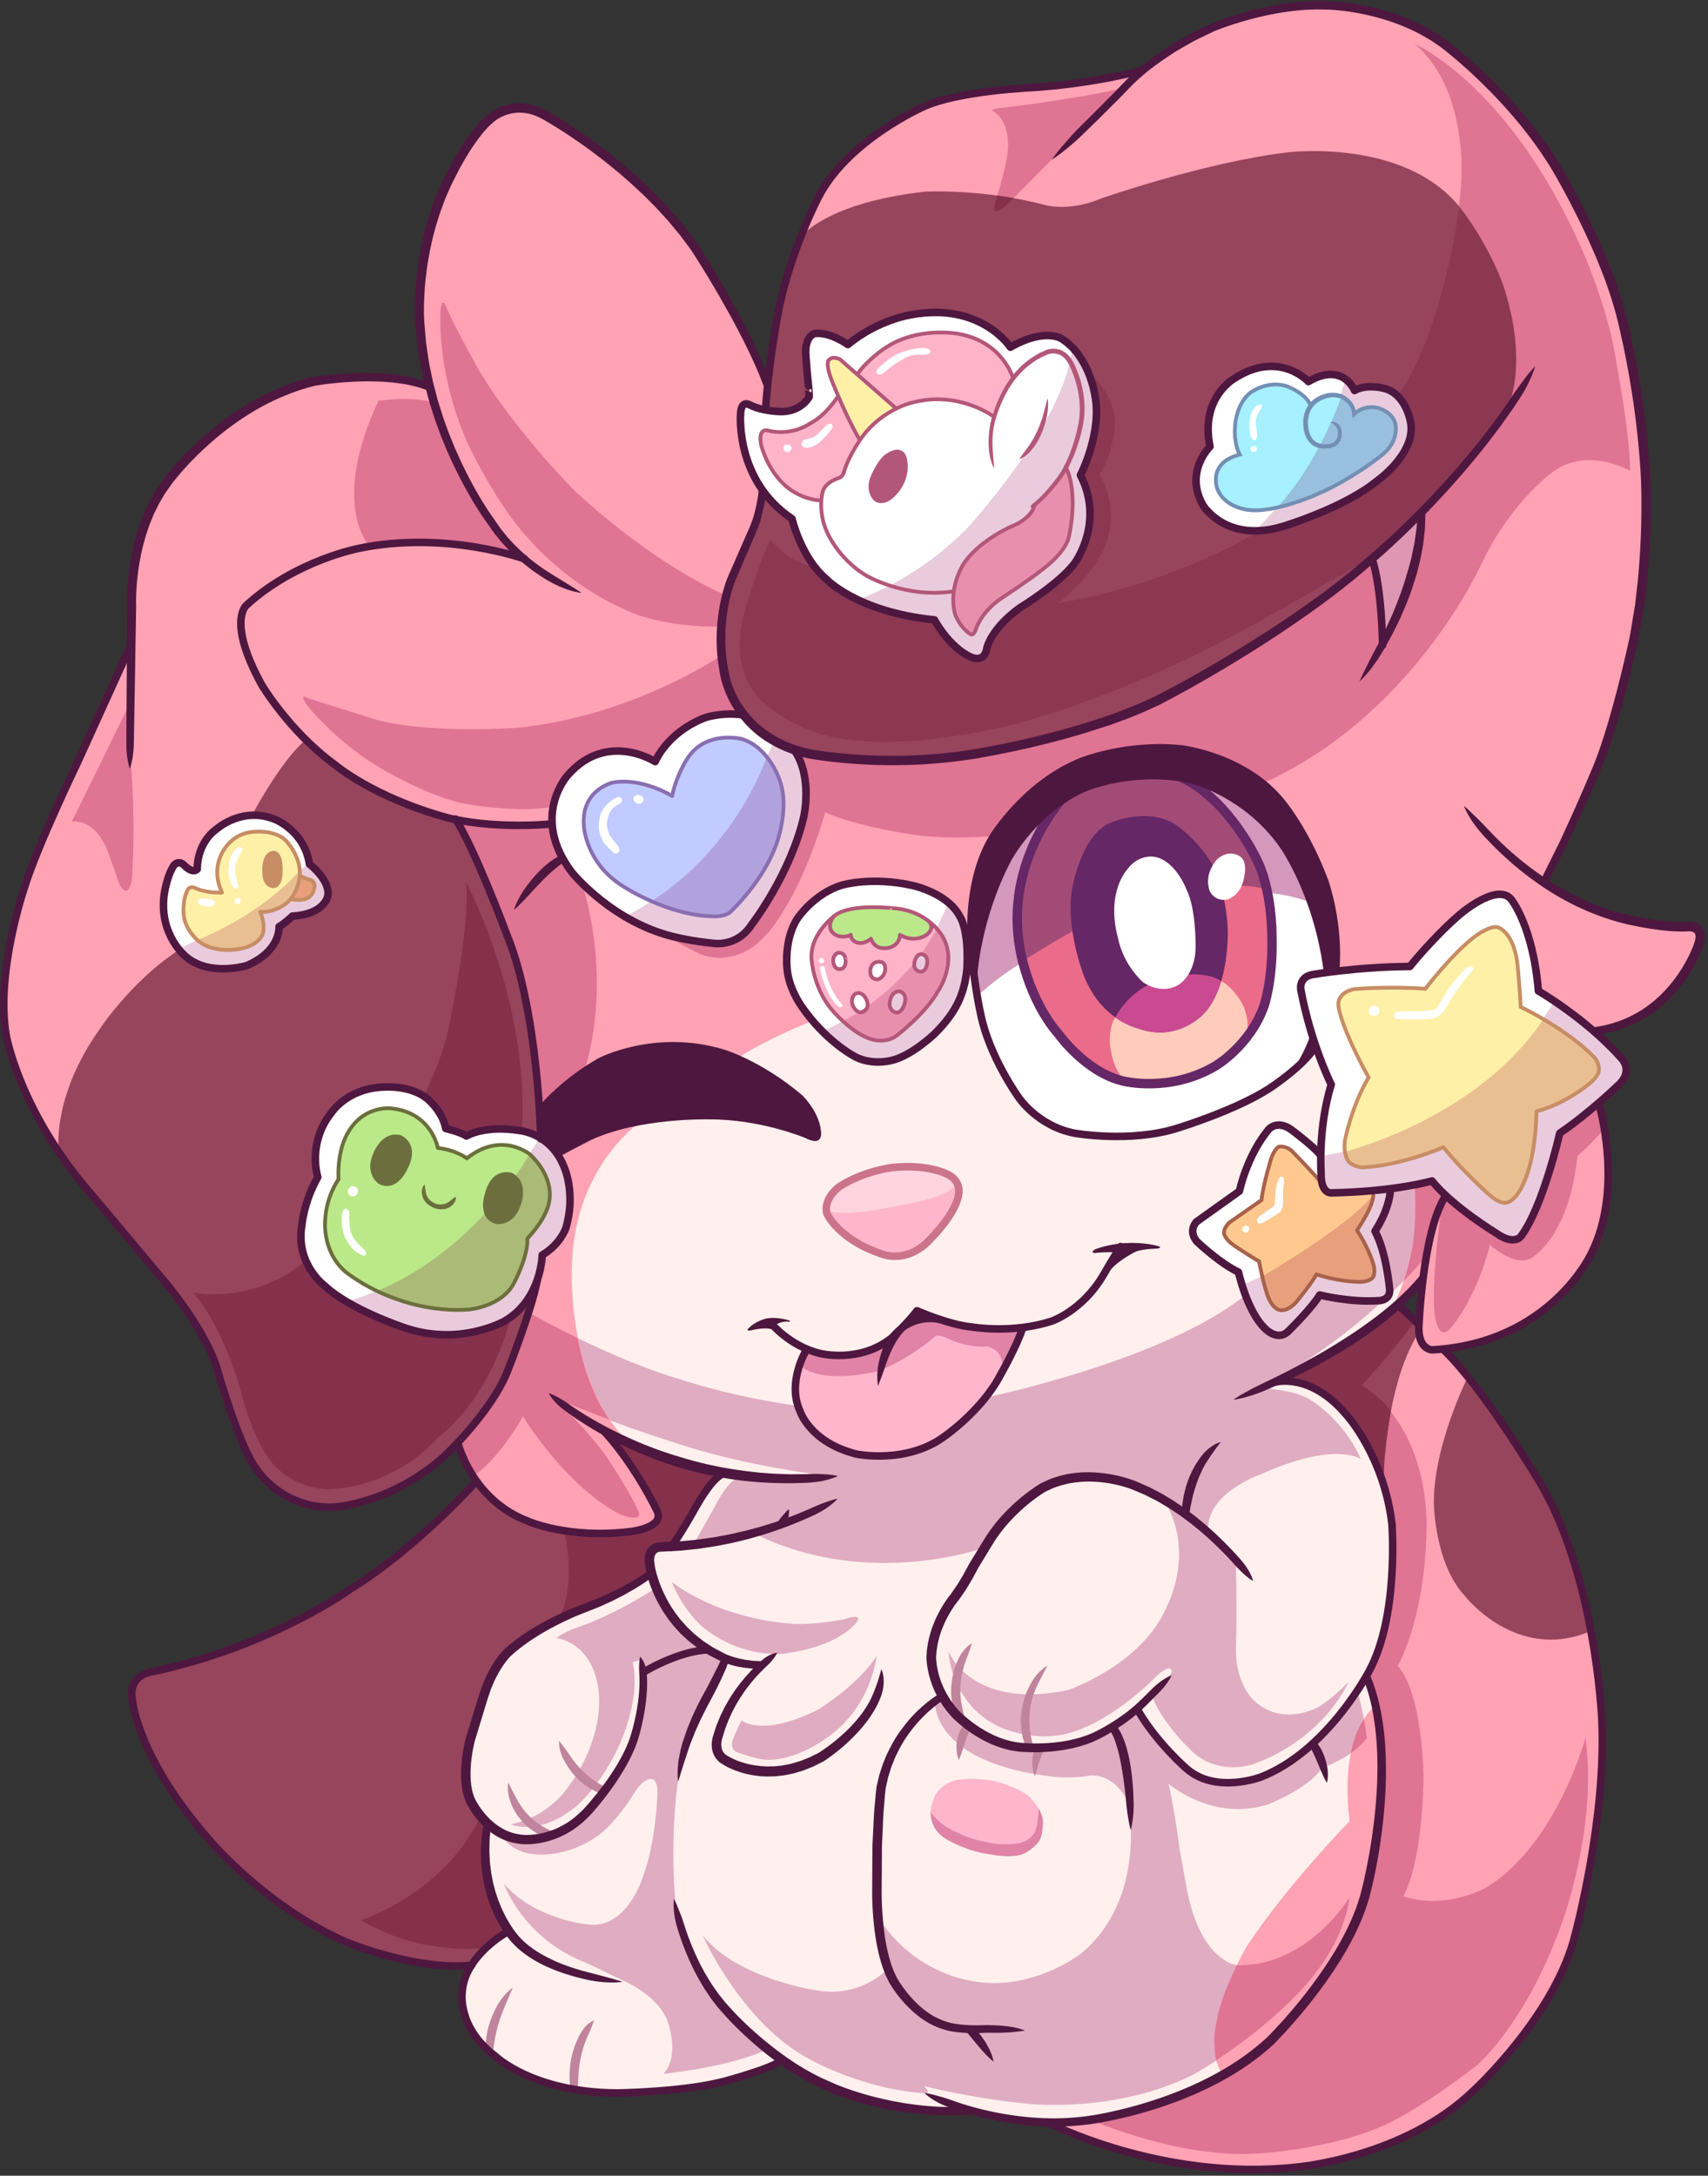 <svg xmlns="http://www.w3.org/2000/svg" width="907" height="1155" stroke="#000" stroke-linecap="round" stroke-linejoin="round" fill="#fff" fill-rule="evenodd"><rect width="100%" height="100%" fill="#333333" stroke="none"/><style><![CDATA[.W{stroke-linejoin:miter}.X{stroke-linecap:butt}.Y{stroke:none}.Z{fill-rule:nonzero}.a{fill:none}.b{fill:#4e173f}.c{stroke-width:4}.d{stroke:#4e173f}.e{stroke-width:2}.f{fill:#e9cbdd}.g{fill:#fff0a8}]]></style><g class="Y Z"><path d="M296.924 742.074l6 78-37 44-49 51 41 106-8.25 23.25s-10.5 14.75.75 34.25c0 0 18.167 28.666 63.333 30.833 0 0 69.667 5.168 101.167-15.166 0 0 46.25 32.333 98.75 25.833 0 0 22 7 44.25 6.75 0 0 46.334 10.251 96.334-18.416l94-70 14.666-102.667-10.666-101.333-10-68-22-47.333 21.333-26.667 20.667-44 4.666-63.333-60.666-123.333-184.667 10.667c-2 0-108 30.667-108 30.667l-102 66.667-22.667 88v64l8 20.331z" fill="#fff0ed"/><path d="M322.674 753.574c19.324 7.247 36.333 12.5 36.333 12.5 36.75 12.5 82.334 17.667 82.334 17.667-13.334 2.334-47.668.166-47.668.166-6.333 0-14.166 16-14.166 16l-11 19.5 33.334-4.666c59.833 29 120.333 7 120.333 7 18.168-29.5 44.084-36.292 44.084-36.292 26.625-4.375 49 9.125 49 9.125 10 4 26.25 17.501 26.25 17.501-.5-19.666 27.834-29.334 27.834-29.334 39.666-18 53.332-8.166 53.332-8.166-10-22.5-28.332-32.334-28.332-32.334-8.834-4.834-26.334-5.5-26.334-5.5 49.666-23.334 88.334-68.333 88.334-68.333l9.498-27.333 1.168-7.334-6.666-6.666-8.574 1.799-.439.093-.498.104-11.156 2.338-78.417 56.165c-44.5 35.5-139.418 54.667-139.418 54.667-33.834 7.834-92.583 4.833-92.583 4.833-38.5-4.75-67.75-14.75-67.75-14.75-18.538-5.35-39.769-14.64-55.333-22.25 0 0 2.5 14.563 5.875 22.375s1.083 0 1.083 0 5.229 16.438 8.667 19.625l.875 1.5zm34 86.167s23.334 19.501 65.168 22.334c0 0 12.041.499 26.541-2.501 0 0 8.75-3.25 7.125.75 0 0-7.75 13.375-39.125 17.5 0 0-21.375 3-42.375-13.375-.001 0-10.542-8.166-17.334-24.708zm37.083 73.583s11 9.25 40.875-5.875c0 0 22.125-13.75 30.875-28.5 0 0-2.375 26.5-25.75 43.125 0 0-20.5 15.75-37.75 11.375 0 0-6.75-1.709-11.166-3.542 0 0-3.834-1.584-1.167-7.75 0 0 2.583-5.916 4.083-8.833zm-45.5-70.375s-20.5 14-44.125 21.875c0 0-5.875 2.5-8.75 4.75 0 0 20 1.875 22.625 29.375 0 0 3.25 23.625-16.625 50.125 0 0-9.875 15.375-30.125 19.375 0 0 14.25 6.75 33.875-8.875 0 0 10.5-8 20.75-27 0 0 15.125-27.334 10.125-50.167 0 0 3.5-1.333 4.5-.833 0 0 4.5 32.501-9.166 53.667 0 0-24.959 52.958-64.834 39.208 0 0 5.25 11.25 23.75 10 0 0 19.5-.5 33.75-15.75 0 0 6.375-6.375 13.125-17.375 0 0 3.125-5 5.75-6 0 0 6.5-4.75 6.25 6.875 0 0-.625 25.625-8 44.875 0 0-8.75 28.25-30.125 24.375 0 0-27-2.625-43.375-21.375 0 0 10.042 29.168 43.875 42.001l18.666 8.999s20.001 8 24.668 23c0 0 6.291 17.5-2.584 26.875 0 0 36.375-3.75 55-13 0 0-35.25-23.375-48.25-74.875 0 0-4.167-34.167 1.666-72.5 0 0 7.5-29.999 17.834-45.833 0 0 4.666-12 6.166-14 .001 0-27.166-11.084-36.416-37.792zm155.417 33.626s11.666 31.332 63.334 20.666c0 0 39.25-13.167 52.5-44.167 0 0 15.5-28.5-1-56 0 0 26 16.25 37.75 32 0 0 .75 22.5.084 45.667 0 0-1 15.501 8 26.334 0 0 11.666 15.5 34 6 0 0 6.166-2.376 17.791-14.251 0 0-12.125 29.375-50 43.5 0 0-20.25 7.75-35.125-8.625 0 0-13.125-12.375-19.375-27.25 0 0 13.25-12.25 10.125-14.375 0 0-1.125-2-6.875 3 0 0-30.375 32.25-58.375 32.625 0 0-20.75 1.375-35.75-11.25 0 0-15.541-11.748-17.084-33.874zm-7.166 26.5s-2.834 33.166 64.666 40.333c0 0 10.668.667 17.5-.833 0 0 12.834-2 20.5 14.5 0 0 10.334 50.999-25.416 80.249 0 0-28 21.5-60.25 13.75 0 0-29.25-4.5-47.25-33.5 0 0 .75 20.167 4.916 27.834 0 0-14.166 15.501-37.833 11.167 0 0-42-6.167-60.167-29.167 0 0 20.499 47.001 57.499 66.167 0 0 28.167 15.832 61.167 17.666 0 0 2.502-.333-1.166-3.833 0 0 26.459 6.791 55.459 9.416 0 0 46.207 5.251 87.375-15.416 0 0 20.666-10.999 43.666-31.333 0 0 35.334-31.334 39.834-62.834 0 0-22.334 37.166-60.166 36 0 0-18.834-1.833-26.334-39l-4-22s-3-23.168-6-35.334c0 0 23.166 20.333 52.832 11 0 0 21.5-8.333 28.668-19.333 0 0 15.666-5.333 24.166-15.833 0 0-2.834-16.5-5.334-25.167 0 0-20.666 27.833-37.832 38.5 0 0-23.5 19-52.334 3.5 0 0-21.5-20.334-26.666-32.167 0 0-16.25 18.667-46.25 19.917 0 0-35.75 4.75-58.5-26.25l-2.75 2.001z" fill="#e0acc1"/><g fill="#ffa2b4"><path d="M34.424 615.824s-15.75-19.5-20.5-34.5c0 0-12.75-23-12.25-53.5 0 0 4.75-51.5 22-84.75 0 0 15.25-32.5 24.25-55 0 0 14.75-31.25 21.5-43.75 0 0-4.25-40.75 7.5-67.25 0 0 7-26.5 50.5-58.25 0 0 34-22 67.75-18.75 0 0 23.75 1.75 32.25 4.5 0 0-10.75-44.5-.5-78 0 0 12.25-41.25 30.25-60.5 0 0 15.75-15 27.75-6.75 0 0 40.5 22.584 60.5 44.417 0 0 49.25 55.333 61.75 99.083 0 0 8.417-60.417 19.75-81.417 0 0 13.5-39.083 51.75-59.083 0 0 24.5-12 46.25-13.5l58-6.5s15.833-2.25 24.333-5.417c0 0 22.333-16.334 36.5-21.667 0 0 37.667-17.167 65.334-12.167 0 0 58.334 1.5 97.334 59 0 0 31.166 40 44.499 77.333 0 0 22 64 21 95 0 0 7 97.333-15 145.333 0 0-18 56-27 67.667 0 0-7 17.667-11 21 0 0 44.75 22.917 69.5 24.167 0 0 10.25-1.75 12.5 1.5 0 0 5.25 8.5-6.5 21.75 0 0-18 28.75-48 32.25l1.75 37.75s8 21 5.25 41.5c0 0 1.25 41-30 63.75 0 0-18.75 18.75-49 23.5 0 0-20.5 8.75-21.25-8.25l2.25-27s-8.75 9.25-16 14.5c0 0 15.25-24.75 11.75-65.25s0 0 0 0-8.75-75.499-58.25-122.999c0 0-101-12.75-180.75 9.25 0 0-87.917 23.583-123.917 49.25l-45.667 29.667s-37.167 22.833-38.917 77.833c0 0-3.25 60 28.75 92.75l-9.75-3.25s16 21.5 24.25 36.5 0 0 0 0 11.25 14-11.75 15.5 0 0 0 0-52.75 11.333-82.917-28.333l-9.332-17.666-208.5-151.251z"/><path d="M730.674 905.324s-20 13-14 61.5c0 0-32.25 32.75-54.5 66.25 0 0-28 46.75-12.75 68.5 0 0-46.25 25-91 25.25 0 0 44.5 24 99 25 0 0 50.5.75 70.5-10.5 0 0 48.333-14.917 78-56.917 0 0 19.667-20.667 31.667-63 0 0 11.333-49.333 11.833-74.083 0 0 4.75-55-6.25-85.75 0 0-8.5-60-46.5-106.5 0 0-21.5-35-44-50 0 0-31.5 22-21 76.75 0 0 10 18.75 6.75 56.75 0 0 0 33-13.25 52.5 0 0 4.75 10 5.5 14.25z"/></g><g fill="#e07493"><path d="M385.007 315.741s-34.667-13.667-79.667-55c0 0-38.917-39.167-56.167-73.667 0 0-8-14.167-13-26 0 0-2.333-2.833-2.333 6.333 0 0-1.666 33.5 15.5 70 0 0 14.833 31 31 48.167 0 0 22.5 27.5 58.667 41 0 0 18.333 6.667 43.833 6 .001 0 1.001-13.833 2.167-16.833zm-2.666 32.666s-46.417 31.667-107.167 37.917c0 0-52.5 3.875-79.75-5.625l-31.75-9.958s-6.333-4 .333 4.833c0 0 14.167 17.25 34.292 29.875 0 0 24.042 15.292 46.208 20.792 0 0 28 5.667 48.5 2.167 0 0 5-19.5 17.333-24.667 0 0 16.667-12.5 37 .5 0 0 9.833-15.834 18.833-20.167 0 0 11.667-6.833 27.5-5.5.001 0-13.166-24.833-11.332-30.167zm214-301.666l-61.667 62s-9.25 8.583-6.25-1.167c0 0 5.75-17.5 6.625-26.625 0 0 2.406-16.115-7.844-22.031 0 0-2.875-1.031 7.886-2.01 0-.001 39.792-4.876 61.25-10.167zM432.007 300.574s124.334-81 146-103c0 0 14.416 11.5 13.791 28.625 0 0-1.292 15.792-8.208 25.625 0 0 10.833 15.875 3.458 36.875 0 0-5.208 15.792-25.291 31.375 0 0 55.666-7.5 108.916-39.5 0 0 67-37 90.5-111.25 0 0 14.5-43.75 15-78.75 0 0 1.75-45.25-25-67.25 0 0 43 18.25 80 90.5 0 0 22 40 27.75 82.25 0 0 6.417 32.833 6.75 53.833 0 0-21.832-12.5-39.999-.167 0 0-23 15.5-39.5 50.667 0 0-37.168 82-118.501 116.667 0 0-122 35.75-184.5 25.75 0 0-28.5-4.25-45-11.5 0 0-8.75 31.5-22.5 52.75 0 0-8.375 15.25-19.625 20.875 0 0-11.625 6.875-24.625 1.375 0 0-13.125-6.375-23.25-13 0 0 59-69.25 72.833-95.417 0 0 48.5 13.667 107.833.333 0 0 60.166-10.834 83.833-25.167 0 0 81.666-44.667 110.333-72.667 0 0 6.166-4.167 9.5-7.333 0 0-64.666 38.333-88.666 49.833 0 0-72.917 38.417-132.917 47.167 0 0-49.75 9.5-79.417-1.833 0 0-26.5-8.333-35-26.833 0 0-8-14.333-1.167-37.333 0 0 6.5-23.167 13.5-37.833.003 0 9.836 13.166 23.169 14.333zm-189.083 135.25s37.25 3 49.5 2.25c0 0 2.5 15.5 16.75 31.5 0 0 17.5 50 0 102.75l-23 15.917s-4.75-57.667-11-72.167c0 0-26.5-72.75-32.25-80.25zm-174-62.25l-30.75 62.5s13.25-2.25 20 18.5c0 0 4.167 11.333 5 14.333 0 0 4.333 9.667 6.833-1.333 0 0 2.333-29.5-.667-63.833l-.416-30.167zm126.417-84.833s-19.667-22 5.667-76c0 0 19.333-2.667 28.667 1 0 0 12.667 39.667 23.667 53.667l20.333 27-41.667-6-36.667.333zm570.166 352.334s-5.333 36.834-3.833 55c0 0 1.333 16.999 8.5 9.166 0 0 13.667-15.167 21-44.5 0 0 12.667 11.834 21.667 7.334 0 0 20.334-10.501 24.834-54.501 0 0 6.499-5.334 13.666-13.667l-3-13-9.166 5.667-11 9.167-3 12.333-8.667 23.833-7 13.667-4.167 6.833-6.833-1.166-18.167-12.167-13.5-10-1.334 6.001z"/><path d="M745.466 679.928c6.54-6.6 10.542-11.521 10.542-11.521l9.499-27.333 1.167-7.334-6.666-6.666-8.751 1.833s1.167 17.583-1 31.833c0 0-2.249 12.25-4.724 19.005m-422.109 73.798c-9.276-3.489-19.827-7.561-29.5-11.719 0 0 19.75 18.75 29.875 34.125 0 0 10.875 16.375 15.375 26.625 0 0 2.5 5.875-9.375 1.5 0 0-25.125-10.501-52.125-52.167 0 0-11.833 21.833-26.667 32 0 0-9.333-12.999-7.833-18.166 0 0 19.833-20.834 25.333-35.834 0 0 9.333-23.834 11.667-33.5 0 0 11.085 6.344 26.479 13.896 0 0 3.448 15.771 5.521 20.489 0 0 4.125 11.219 6.781 15.375m398.657 184.266c2.994-2.123 5.856-4.762 8.229-7.692 0 0-.557-4.79-1.604-10.125 0 0-3.782 6.271-4.532 9.396 0 0-1.906 5.656-2.188 7.734 0 0-.141.609-.188.938m-70.782 162.574a273.227 273.227 0 0 0 30.294-23.183c9.546-8.424 35.334-31.334 39.834-62.834 0 0-22.227 36.986-59.892 36.008 0 0-5.922 12.263-7.484 17.888 0 0-2.875 7.188-4.375 18.604 0 0-.469 8.802.969 14.114 0 0 .188-.156.578-.516l.076-.081z"/><path d="M581.175 1126.075s44.666 19.666 86.166 17.166c0 0 40.333-2 69.833-16 0 0 17.5-7.917 47.5-31.167 0 0 26.5-23 45-76 0 0 18.75-50.25 12.25-97.5 0 0-14.917 55.333-51.417 78.667 0 0-21 13.166-45.333 5.5 0 0 10-15.667 10.75-63.167 0 0-.25-44.5-13.75-59.25 0 0 13.75-22.75 15.25-68.75 0 0 4.583-54.833-34.417-80.166 0 0 20.667-23.001 27.667-33.667l-8.333-8.333-33 22.333-29.667 16.334s23.5 2.249 36.25 20.249c0 0 27.75 38.75 22.75 80.5 0 0-1.75 41-13.25 57.5 0 0 12.583 30.084 5.583 80.084 0 0-.833 47.666-37.333 91.166 0 0-23.666 34.167-59.333 47.5 0 0-35.998 14.669-53.166 17.001z"/></g><path d="M31.257 611.407s-4.333-28.333 21.667-65.083c0 0 19.5-29.75 48.25-45.75 0 0 32.083-60.333 32.75-68 0 0 14.5-27.667 28-39.5 0 0 45.5 41.167 80.167 42.167 0 0 33.583 69.583 36.083 94.583 0 0 8.5 50.25 8.5 75 0 0 4.417 81.75-12.083 108.25 0 0-15.667 52.334-64.667 77.334 0 0-32.25 16.916-48.5 7.166 0 0-26-5.75-34.75-36 0 0-10.5-34.25-16.75-48 0 0-15.75-28.5-30.25-42 0 0-45.083-53.834-48.417-60.167zm392-483.333s11.666-20 68-26.333c0 0 30.334-1.667 63.334 7 0 0 12.667 4 30-3.333 0 0 56.083-19.583 99.833-24.583 0 0 61.75-7.5 91 29.5 0 0 40.75 49 26.75 102.5 0 0-39 60.5-59 70.25 0 0-55.917 50.833-77.417 59.167 0 0-74.5 49.5-112.5 50.333 0 0-58.083 18-117.583 8.75 0 0-29-4.75-41.5-21.75 0 0-16.416-23.667-10.583-51.667 0 0 2.333-20.833 13.583-41.583 0 0 7.5-15 7.5-27 0 0 2.083-58.25 5.25-73.583 0-.001 8.417-48.668 13.333-57.668zm355.917 603.5s-18 36-17.75 66.5c0 0 .334 31.667 16.334 49 0 0 27.167 35.167 66 19.167 0 0-8.834-53-20.834-70 0 0-33.75-55.917-43.75-64.667zm-44.5 54.5s.5-49 18.25-78l.25-6.5s-6.916-6.665-11.916-8.499c0 0-35.667 28.334-60.167 39.5 0 0 19.834 1.832 30.334 14.666 0 0 18.832 21.499 23.249 38.833zm-410.417-23.833s41.667 18.334 57.667 20.167c0 0-6.167 7.833-13.667 20.833l-11.167 17.167-8.833 1.5-2.667 2.833-.333 6.167-.333 4.333s-17.25 12.333-41.25 21.333c0 0-20.75 8.25-28.75 16.5 0 0-7.75 1-21 37 0 0-11.75 27.25-5.75 41.75 0 0 5.25 10.75 9.75 16.25 0 0-7.25 32.25 11.75 56.5 0 0-15.5 10-20.5 19.25 0 0-34 .5-69.25-14.5 0 0-32.5-14.75-59-42.25 0 0-21-20.25-37-47.5 0 0-11-17.833-13.833-37.666 0 0-2.167-12.5 9.667-14.5 0 0 63.417-15.084 79.417-28.584 0 0 48.25-25.5 63.5-42.5 0 0 27-25 30-29.5 0 0 18 24.125 48.375 26.25 0 0 32.125 3.5 46-4.25 0 0 4.75-2.625-.125-10.25-.001 0-17.209-29.791-22.668-36.333z" fill="#97445d"/><g fill="#85314c"><path d="M538.158 105.183l-3.416 3.5s-9.25 8.583-6.25-1.167l1.104-3.693 4.438.672 3.953.656"/><path d="M723.262 300.413s6.166-4.167 9.5-7.333c0 0-64.666 38.333-88.666 49.833 0 0-72.916 38.417-132.916 47.167 0 0-49.75 9.5-79.417-1.833 0 0-26.5-8.333-35-26.833 0 0-8-14.333-1.167-37.333 0 0 6.5-23.167 13.5-37.833 0 0 9.833 13.167 23.167 14.333 0 0 124.335-81 146.001-103 0 0 14.416 11.5 13.791 28.625 0 0-1.293 15.792-8.209 25.625 0 0 10.834 15.875 3.459 36.875 0 0-5.209 15.792-25.291 31.375 0 0 55.666-7.5 108.916-39.5 0 0 67-37 90.5-111.25 0 0 9.594-29.23 13.4-59.037.021-.164.011-.211.031-.375.026-.207-.057-.136-.031-.344 0 0 21.428 28 25.761 50 0 0 10.333 36.333-.167 55.833 0 0-37.999 57.5-66.333 76.667" opacity=".6"/><path d="M247.429 468.08s34 63.75 29.75 132.5c0 0 16.75 113.5-45 163 0 0-21.917 26.335-59.083 27.001 0 0-18.833-.5-30.167-16 0 0-9.333-12.668-14.5-34.334 0 0-9.125-34.917-25.875-54.042 0 0 31.708 6.542 59.042-16.458 0 0 69.333-70.334 78.333-132.667 0 0 10-48.667 7.5-69zm-55.75 551.25s43-13.5 63-54l3.75 4.5s-3.75 34.75 10.25 55c0 0-8.25 7.25-11 9.25 0 0-33.5 4.75-66-14.75zm105.25-160.25s9.75-17 2.5-46c0 0 30 3.333 44.167-2.5 0 0 10.333-3.999 4.5-9.833 0 0-18-33-24.5-38.667 0 0 44.5 18.333 59 20.5 0 0-11.166 11.001-16.833 24.167l-9.5 13.666s-15-4.166-11.167 15.167c0 0-13.833 11.333-30.667 15.833l-17.5 7.667zM716.18 752.33c-12.75-18-36.25-20.249-36.25-20.249l29.666-16.334c9.334-6.667 33-22.333 33-22.333l8.334 8.333c-7 10.666-27.668 33.667-27.668 33.667s12.412 8.285 15.287 13.91c0 0-3.75 20.5-3.75 34.875 0 0-14.25-27.625-16.75-30.125"/></g><path d="M556.257 884.241l-.942 1.773-1.062 1.979-1.322 2.541-1.517 2.976-1.563 3.349-1.321 3.702-.591 1.925-.444 1.975c-.352 1.307-.457 2.654-.652 3.962l-.141.979-.043.977-.083 1.915-.04.935.045.918.082 1.773c.003 1.157.213 2.235.344 3.237l.429 2.727.491 2.081.4 1.828-3.805 1.234-.609-1.95-.669-2.256c-.146-.432-.239-.906-.315-1.413l-.271-1.587c-.188-1.107-.431-2.304-.44-3.599l-.1-1.982-.05-1.025.059-1.045.138-2.141.076-1.089.176-1.089.91-4.373.599-2.156.769-2.079c.474-1.39 1.176-2.656 1.741-3.923l.981-1.793 1.002-1.676 1.046-1.522 1.086-1.343c.696-.855 1.445-1.555 2.081-2.181l1.801-1.479c1.039-.77 1.724-1.085 1.724-1.085zm-40.166-11.833l-.145.486-.416 1.314-.664 1.969-.876 2.473-1.062 2.85-1.108 3.172-.876 3.465-.387 1.79-.251 1.824c-.225 1.21-.204 2.442-.313 3.642l-.062.897.021.891.037 1.746c-.007.574.038 1.137.105 1.686l.16 1.612c.063 1.054.3 2.027.454 2.938l.492 2.476.51 1.89.413 1.667-3.736 1.428-.699-1.744-.768-2.025c-.328-.774-.472-1.719-.748-2.715-.247-1.005-.557-2.088-.657-3.276l-.232-1.815-.119-.94c-.032-.317-.02-.641-.03-.965l-.029-1.979-.013-1.009.072-1.016.488-4.098.371-2.035.53-1.979c.33-1.316.847-2.549 1.271-3.761.219-.604.502-1.171.742-1.739l.769-1.635c.548-1.04 1.118-1.992 1.735-2.815.578-.844 1.23-1.54 1.793-2.152a16.2 16.2 0 0 1 1.619-1.457c.956-.758 1.609-1.061 1.609-1.061zm33.458 70.541s-.409-.922-.752-2.36a22.99 22.99 0 0 1-.445-2.485l-.126-1.424c-.039-.495-.052-.991-.038-1.487a17.58 17.58 0 0 1 .253-2.975l.339-1.374.461-1.22c.368-.746.703-1.353 1.05-1.748l.519-.605 3.23 2.357s-.048.191-.174.482c-.056.15-.151.306-.224.537s-.196.448-.295.725l-.737 1.956-.422 1.17-.432 1.249-.409 1.287-.386 1.273-.688 2.314-.724 2.328zm-40.375-8.625s-.145-.29-.321-.81c-.189-.519-.394-1.265-.571-2.169-.103-.453-.146-.941-.225-1.464l-.118-1.644.022-1.764c.021-.602.091-1.211.169-1.824l.317-1.825c.105-.603.309-1.193.465-1.764l.612-1.633c.224-.515.504-.989.729-1.431.237-.439.554-.818.785-1.161.225-.345.509-.613.726-.84l.709-.675 2.9 2.754s-.102.22-.303.562c-.134.203-.253.417-.354.638l-.439.877-.486 1.105-.508 1.301-.513 1.448-.502 1.543-.491 1.58-.486 1.556-.49 1.476-.47 1.339-1.157 2.825zm-212.25-10.083l.293.338.78.942 1.125 1.458c.462.545.875 1.198 1.394 1.874l1.549 2.216 1.672 2.468 1.928 2.515 2.127 2.457 1.108 1.188 1.167 1.104 1.142 1.088 1.186.976 1.146.94 1.151.826 1.089.786 1.064.659 1.876 1.147 1.512.771 1.313.709-1.414 3.742-1.578-.556-1.804-.681c-.683-.295-1.412-.714-2.231-1.128l-1.263-.676-1.271-.852-1.342-.902c-.455-.313-.871-.692-1.313-1.054l-1.335-1.118-1.28-1.234-1.26-1.292-1.174-1.382c-.806-.904-1.498-1.893-2.186-2.857l-1.857-2.928-1.504-2.858a20.96 20.96 0 0 1-1.03-2.704c-.275-.853-.448-1.667-.579-2.388l-.228-1.9c-.063-1.066.027-1.694.027-1.694zm-27 22l.729 1.506.814 1.679 1.072 2.118 1.293 2.436 1.485 2.641 1.739 2.694.962 1.327 1.055 1.264c.666.875 1.46 1.631 2.217 2.393.725.797 1.583 1.423 2.338 2.109l.574.498.613.424 1.168.847c.731.594 1.531.991 2.231 1.423l1.949 1.125 1.57.763 1.363.706-1.348 3.766-1.62-.544-1.853-.671c-.724-.244-1.46-.706-2.309-1.113-.842-.423-1.751-.893-2.628-1.533l-1.377-.94-.703-.5-.664-.578-1.356-1.186-.684-.612-.625-.686-2.419-2.868-1.101-1.521-.958-1.594a15.12 15.12 0 0 1-.881-1.595l-.79-1.589-1.148-3.143c-.303-1.018-.53-1.994-.66-2.912-.185-.901-.217-1.76-.279-2.501l.011-1.944c.064-1.081.22-1.689.22-1.689zm2.333 109l-2.213 5.237-1.05 2.471-1.147 2.736-1.183 2.92-1.087 3.05-.974 3.074-.806 3.007c-.285.971-.418 1.937-.631 2.836l-.282 1.315-.19 1.241-.356 2.172-.202 1.686-.213 1.474-3.999-.104-.021-1.612.018-1.855.214-2.394.155-1.366.258-1.446.678-3.097.962-3.245 1.223-3.265 1.458-3.156c.478-1.04 1.059-2.009 1.595-2.954 1.136-1.86 2.342-3.499 3.5-4.804.554-.668 1.141-1.225 1.627-1.732l1.373-1.227c.784-.656 1.293-.962 1.293-.962zm43.167 17.334l-.147.458-.426 1.219-.67 1.815-.926 2.234-1.145 2.563-1.218 2.867c-.417.995-.731 2.072-1.083 3.147-.368 1.07-.624 2.199-.946 3.302l-.717 3.362-.521 3.294-.339 3.108-.179 2.805-.106 2.381-.026 1.845-.055 1.614-3.988.303-.194-1.706-.187-1.966c-.1-.76-.079-1.623-.088-2.564l.041-3.044.28-3.396.595-3.604.903-3.666 1.204-3.582 1.476-3.351c.498-1.077 1.061-2.08 1.598-3.025.552-.938 1.152-1.782 1.759-2.519.625-.727 1.226-1.364 1.831-1.871.581-.521 1.164-.912 1.641-1.22.976-.605 1.633-.803 1.633-.803z" fill="#c0849c"/><path d="M406.091 262.407l-9.833-19-2-13.5v-8.833l1.5-6 5.167 1.5 9.667 2.5 11.167-1.5 6.5-5.833 1.833-3-1.335-15.667.5-11.833 4-4.5 8.333 1.667 6.667 3.5 2.167 1.667 20.5-12.667 13.5-2.333 13.334-3 12.833 2.5 10.5 4c.667.333 10.667 7.167 10.667 7.667s4.5 5.667 4.5 5.667l7.833-4.667 7.5-2.833s6.001.333 6.667.667l6.5 3.167 5.833 6.667 5.667 7 4.5 14.833 1.333 13.667-2 12.667-4.5 11.833-1.5 3.5 2.5 5.333 2.5 19.167-3.334 11.833c-.166.666-8.166 14.333-8.166 14.333l-9.5 9-8.667 5.667-9.5 6.5-7.833 6.5-3.834 7-3.833 6.5s-1.167 4.167-1.5 4.667-6 .5-6 .5l-7.167-2.333-5.333-7-7.667-10.167-10.833-1-29.167-8.833-14.5-8.333-10.167-9.833-6.5-12.333-3.833-9.833-2-4.833-6.5-5.5-7.166-6.505zm236.334-24.833l-4.334 5.333-3.5 11.333s3.666 11.5 4.5 13.167 6.333 9 6.5 9.5 12.5 4.833 12.5 4.833l18.334.167 12-3.833 27.166-12.667 17.334-12.667 9.166-8.667s7-12.167 7-12.667-1.5-11.667-1.5-11.667l-6.166-10.665-7.334-2.167-9.333-1.5-5.833 1.167-8-7.667-12 1.833-3 1.333-5.834-2.667-9-3.667-13.333-.167-7.5 3.667-7.5 4.5-7.667 6.5-3.5 15.333.667 7.167.167 4.835zm64.749 338l-11.75-30.25-5-16.25v-7.75l3.75-3.25 34-3.75 20-1 6-7.25 17-17.25 14-9 4.75-3 8-2.25 5.5 3.75 5.25 9.25 7.25 23.25.25 13 .75 3 18.25 13 12 7.25 5.75 6.75c.75 1 8.25 9.25 8.25 9.25l2 5.75-5 6.5s-7.75 9.75-8 10.5-13.75 8.75-13.75 8.75l-8.25 7.5-1.75 10-6.5 17.833-2.167 9.167-6 8.167-4.666 7.666-3.5 3.667-10.167-4.167-22.667-17-10.5-10.333-16.166 2.333-5.167 2c-.5.167-2 8.667-2 8.667l-5.5 11.833-.833 1.834 5.166 14.5 2 11.166-.5 7.667-5.833 3.5-15.167-1.167-15.666-.833-4.834 7-9.166 7.833-8.667 6-4.833-1.667-7.834-10.5-8.166-21.666-8.334-6.334-12.5-11-2.5-5.333 2.167-4.167 7.5-5.833 14.833-10.667 7.5-20 7.334-10.666 6.5-4.334 5.166 1.667 6.5 4.5 9.834 8.833s1.5-30.499 6.083-36.666zM448.257 468.741h10.667l8.167-2.167s10.667 2.167 11.167 2.5 19.166 5.833 19.166 5.833l8.334 8 6.833 15 1.333 12-2.5 11.5-2.166 9.5-7.667 10.5-7.167 7.167-7.166 5.334-7.167 6.666-9.833 1.667-10 2-8.5-4.5-18.667-17.333-10.5-11.167-6.167-16.667 1.667-11.667 5.667-16.333 10.667-10 13.832-7.833zm-100.333-65.834l6.167-7.333 11.333-9.667 13.5-6.167 15.833.5 7.667 6.667c.834.667 11 7.833 11 7.833l9.333 6.167 2.833 7.5 3.333 16.5-7 23.5-9.666 21.667-12.333 19.5-4.667 6-7.333 4.5-8.667 1.167-10.167-1.833-21.5-5-25.5-13.833-12.166-10.668s-8.833-6.667-8-7.833-7.833-17.667-7.833-17.667l1-17.333 2.5-8.333 9.833-12 11.167-6.167 12-2.333 10.167 3.5 7.166 1.166zM169.091 624.408l-2-8.833 4-20.334 8.666-7.833 6.834-4.833 9.333-4.834 13.5.667 13.833 1 5.334 5.667 5.166 5.833 3.334 9.333 10.833 2.667 13.333-2.833 17.834 1.5 9.333 3.833 7.5 8 6 9 1.167 13.5-2.5 17.167-5.667 7.833-6.833 6.167-1.834 11-5.333 8.666-7.167 11-15.166 7.667-18.667 2.333h-14.833l-14.834-3.166-14.166-8-13.834-7.667-13.833-8.833-7.667-13.167-.666-16.5 4.833-17zm-63.667-163.001l-.833-8 5.833-8.833 6.5-7 10.333-2.833 9-3 12.667 4 9.5 9 3.333 7.833 3 5.667c.167.5 4.667 5.833 5.167 6.333s4.667 6.667 4.833 7.167-2.333 7.833-2.333 7.833l-5.167 4-7.167 3.667-5-.333-2.333 2-5 2.667-.833 8.166-6.833 6.5-6.167 5.333-14.167 3.667-9.5-2.833c-.667-.334-11.667-4.167-11.667-4.167l-8.333-11-3.333-18.334 2.833-14.667 4.833-6.5 4.167 2.833c.5.333 6.667.834 6.667.834z"/><path d="M456.174 318.074s30-9.75 57.25-37.5c0 0 53.25-57.75 55.75-96 0 0 24.75 22.25 4 67.5 0 0 18.5 27.75-12.25 56.5l-26.75 19.75-7.5 9.75-3.75 8-2.75 3.25h-5.25l-8.5-6.25-10.25-13.75s-25.75-1-40-11.25zm210-36.25s36.25-32 48.25-80.75l5.25 6.5 10.5-2.25 11.25 5.5 5.75 7.5 1.75 11.25-3 10.75-7.5 8.75-19 13.75-20.5 10.5-15.75 5.75-13.75 3.25-3.25-.5zm34.417 331.917s81.666-8.667 125-82.667l32.667 28 4.333 4.667.667 6-3 4-5 6.667-27.333 21-2.334 11.333-6.666 19.667-7.667 18.333-5.333 7-3.334.667-13-6.667-29-24.333-21.666 3.333-3 11-5.667 12 6 18 2 11-1.667 5.667-5 2.666-31-3.333-7.333 9.667-10.333 10.333-5 .667-4.334-1.667-5.666-5-8.667-19.333s42.333-17 72.333-50l-22.666 1-5.667-1.667-2-7.333-.667-10.667zm-263.667-66.333s48-19.668 66.667-68.334l7.333 12.667 4 15-1.666 10.667-6.667 18-12 15.333-11.667 9.333-11.333 3.667h-10.333l-10.334-4.333-14-12zm-106-60.667s46.667-17 80.333-93.667l5.333 2.667 3.333 1.667 3 3s2.667 6 5 15.667c0 0-.333 30.333-17.333 56.667l-15.667 23-8.667 4.667-5.332-.335-26-3.333-24-10zm-148 204.333s54-9.25 104-87.25l5.75 4.5 8.5 16.75 1 12.75s3.25 16.75-14.75 28.75l-4 20.5-12.5 13.25-19 7.75-31-1.5-24.5-8.5-13.5-7zm-88.5-187.5s27.75-9.25 70-45.75l3.25 3.5 4.25 6.75 2.5 6.5-4.75 7-9.25 4-5.5 1.5-6.25 5.5-1.75 5.75-7.25 9-9.25 5.25-11.75 2-15.25-3.5-9-7.5z" class="f"/><path d="M715.091 615.074s-2.667-6.5 1.208-17.375c0 0 5.125-17.25 8.25-22.25l2.375-3.875s-5-9.313-7.625-13.688c0 0-3.791-7.146-5.791-13.979 0 0-4.001-9-2.167-14 0 0 2.75-4.666 11-5.083 0 0 25.834-1.667 34.584.083 0 0 11.999-15.458 16.249-19.208l9.5-8.375 5.25-3.375 3.875-1.75 3.625.25 3.5 2.375 4.625 7.75 2.25 8.625.875 7.875.25 9.625.875 5.75 10 5.5 8.625 5.25 3.875 2.625 5.875 4.625 6.125 4.875 6.125 6.5.375 4.25-2.625 4.625-10.5 8.5-10.75 5.375-9 3.5-.625 11.875-2 11.75-2 9.875-4.125 7.875-5.625 6.75-3.875.125-11-7.125-13.875-14.625-6.25-7.5-5.5 1.875-17.875 5.625-12.5 2.125-10.625.375-4.125-2.875-.833-1.125z" class="g"/><path d="M669.799 637.199l3-14.5 3.5-11.25 2.625-2.875 3.625.625 3.25 2.125 5.25 5.125 9.625 10.125 2.5 4.125 3.25 2.5 12.75-.625 9.375-.125.5 2.5-2 7.25-2.625 3.125-1.25 4.125-2.75 3.875 5.125 8.5 4.125 10-.25 4.875-1.5 2.75-7 1.375-14.5-2.25-7.625-1.875-2.625 3.875-6.5 8.875-4.25 4.25-4.25 1.875-4.375-1.5-2.625-3.625-5.875-20.5-7-5.125-8.5-5.5-3.125-5.375 2.25-4.5z" fill="#fec88f"/><path d="M646.424 258.949l3 5.5 9.375 5.375 11.75 1.125 8.25-2.25 15.25-4 13-5.75 11.25-6.875 10.875-6.25 6.625-6.25 4.75-7.25v-6.25l-1.375-4.375-3.75-3.75-7.5-1.875-4.25 1-3.25 1.25-1.5 1.5-2.75-6.75-6.125-2.5-6.125-.5-4.25 2.5-4 2.25-5.75-6.5-10.625-4.5-7.875 1.125-5.75 2-3.5 3-3.125 3.875-2.75 7.375-.875 7.5.5 6.5 2.125 5.25-.375 1.25-2.375.625-6 3.375-2.875 3.25-.625 5.5z" fill="#a6f0ff"/><path d="M537.591 200.574l-6.334-11.667-10.333-7.5-11.5-4.333-6.833-.333-8.292.083-8.5 1.375-6.375 2.125-7.75 4-5.375 4-4.125 2.125-3.25 3.625-3.375 3.5-.25.75 4 3.875 6.5 5.75 8.25 7.5 1.5.875 6.25-1.625 9.125-2.75 7.125.25 7.375.375 8.375 2.25 6.125 2 6.5 3 1.375 1.5 3.25-7.625 4-8zm-92.667 10.5l-7.833 8.917-6.25 4.083-3.917 2.667-7.333 2.5h-7.333l-4.333-.5-2.25.25-1.583 2.333-.167 5 2.333 7.083 4.25 6.917 6.25 7.083 5.667 3.583 4.083 2.583c.416.083 6.417 1.75 6.417 1.75l3.167.333.5-4.083 1.917-3.917 2.333-1.333 1.917-1.583 4.167-1.5 1.5-2 1.167-5.083 4-7.917 3.667-5-4.167-5.583-8.169-16.583zm103.625 57.5l4.875-4.687 6.875-6.875 5.813-8.375 1.437 4.125 1.813 15.187-.563 10.375-1.25 6.5-5.187 9.813-4.313 3.875-8.687 6.812-6 4.375-4.438 2.625-4.25 3.125-6.187 4.313-3.813 3.75-3.25 4.5-2.75 4-1.25 3.062-1.25 1.625-1.437-.937-6.063-7.125-2.687-8.938 1-7.812 3.062-10.188 4.375-5.312 3.875-5.125 7.25-5 6.938-4.5 7.5-3.5 6.062-3.875 2.375-4.875z" fill="#ffb3c9"/><path d="M323.799 415.699l5.375-.625 4.375-.5 8.625 1.75 5.25 1 4.125 2.5 4.375 2.5 1 1 1.5-6.875 5.25-11.625 4.625-6.25 3.75-3.375 9.375-3.25 8.125-.375 6.375 1.5 6.625 4.375 6.25 6.125 6.25 11.875.875 8.625-1.125 12.125-.875 5.125-6.125 16.75-6.375 9.875-4.375 6.625-6.125 6.75-3.125 3.125-4.875 1.75h-6.75l-16.75-2.875-8.5-3.125-11.625-5.5-12.25-7.125-7.625-7.25-5.375-7-2.625-7.125-1.375-8 .375-9.25 3.75-6.125z" fill="#c2cbff"/><path d="M445.049 485.449l-3.875 2.75-.5 4.75 2.5 3.5 2.5.625h3.625l2.125-1 1.625 2.75 2.375 1.375 4.75-1 2.375-1.125 1.125 2.375 3.875 2.875 5.5-.75 3.5-2.75.875-3.75 3.625 1.75 5.625.875 4.75-2.25 3-2.625-.25-3.125-3.75-3.75-12.75-4.75-11.125-1-12 1z" fill="#bbe989"/><path d="M440.424 488.574l-5 4.833-4.667 11.501 1.334 11 6 15.333 7.666 8.667 7.167 6.333 6 4 7.667 2.5 6.333-1.333 5.333-3.5 10.834-10.5 9.166-11.667 4.667-11.333-.333-12.501-3.334-6.333-5.5-6-.583 5.75-4 2.375-5 .375-3.125-.25-3.625-1.75v2.375l-6.5 5-3.125-.75-4.25-2.75-1-1.875-3 1.875-5.25-.125-2.25-3-5.625.25-5.375-3.25z" fill="#ffb3c9"/><path d="M442.237 510.387l2.5 3.687 2.375.125 1.812-2.875-.25-4.062-3-1.313-1.937.75zm21 2.312l-1 2.375-.063 3.75 2.313.813 2.5-.375c.312 0 1.188-1.188 1.438-1.438s1.813-2.25 1.625-2.25-.438-3.375-.438-3.375l-1.688-1.25-2.75-.5-1.937 2.25z"/><path d="M485.674 510.949l.313 3.125 2.437 1.438 2.063-.875 1.625-2.875-.875-4.063-2.125-1.125-2.813 1.938z" class="f"/><path d="M453.612 535.074l1.563 1.5 3.25.938 2.063-1.75s.063-2.063-.063-2.313-1.125-4.063-1.125-4.063l-2.188-1.938s-1.313-.625-1.75-.375l-2 1.063-1.063 3.625 1.313 3.313z"/><path d="M472.549 533.762l1.563 3.312 2.937.5 2.125-1.937 1.313-3.5-.625-4.063-3.375-1.875-1.75 1.438-2.25 2.625z" class="f"/><path d="M179.924 625.574l.125-6 3.25-15.375 3.625-6 3.75-3.25 3.875-3.375 3.875-2 7.75-.625h4.625l9.625 3.625 4.75 3.625 3.375 4.125 2.25 3.25 1.875 5.875 3.625.625 5 1.75 5.125 2.25.75.875 2-1.375 9-4.75 9.375-1.125 6.875 2 5.25 1.625 3.125 2.625 5.375 7.125 3.25 7.625-.125 11-3 6.75-4.375 7.125-3.5 3.875-.75 4.5-1.5 6.75-4 9.875-4.875 6.875-5.5 4.75-10 4-10.125 1.25-12.125-.875-15.375-3.25-12.875-4.875-13-6.375-12.125-10.125-4.375-10.75-1.625-14.75 2.375-7.25z" fill="#bbe989"/><path d="M118.007 473.657l-2.25-6.25v-7.917l2.667-7.75 2.583-4.083 4.583-3 3.833-1.833 4.917-1.833 5.5.25 5.5 1.167c.25.084 3.833 2.083 3.833 2.083l5.667 6 2.583 5.083 1.75 7.583-1.5 7.5-2.582 4.417-2.667 4.333-4.583 2.167-5.417 2.083-4.167.833 1.5 2.75.083 7.25-2.333 4.25-5.667 3.75-6.5 1.917-11.25-.917-6.333-2.5-5.833-5.25-4.333-7.833-.75-6.75 1.833-6.083 2.167-3.5 2.25-.5 4.25 1.167 8.25 1.833 2.416-.417z" class="g"/><path d="M159.424 465.241l-1.25 3.667-1.25 4-1.75 3.5.5 1 7.75-.833 2.833-3.583.667-4s-1.417-1.417-1.75-1.417-5.75-2.334-5.75-2.334z" fill="#fec88f"/><path d="M456.424 233.449s10.625-12 19.25-16.625l-16.375-14.625-9.75-9-4.375-3.25h-3.125l-3 2 .125 3.25 1.875 5.625 6.5 15.125 8.875 17.5z" class="g"/><path d="M548.591 268.741s12.501-9.5 16.667-19.667c0 0 5.334 3.167 4 25.167 0 0 1.5 12.667-7.667 20 0 0-5.334 8.333-13.167 11.667 0 0-14.667 11-20.5 14.333 0 0-6.499 5.667-9.333 12.667 0 0-1.333 3.667-2 3.833 0 0-4.501-.167-8.834-9.167 0 0-4.5-9 1.167-23.5 0 0 1.667-7 14.167-16.667 0 0 9.332-6 17.166-9.5 0 0 7.668-3.166 8.334-9.166z" fill="#e98fae"/><path d="M677.924 269.574s19.5-18.5 34.5-59.25c0 0 6 1.5 6.5 9.25 0 0 7.25-5.75 12.75-3.5 0 0 13.416 4.833 8.583 15.833 0 0-1.333 11.333-25.333 22.333 0 .001-17.167 11.667-37 15.334z" fill="#98bfdd"/><path d="M713.925 611.408s69.999-17.001 105.666-70.334c0 0 19.334 13.167 24.334 17.417 0 0 8.749 7.958 3.624 12.833 0 0-10.375 11.375-31.625 18.625 0 0-1.125 23.75-4.125 30.375 0 0-2.5 15.25-12.875 18.25 0 0-6.75-.75-14-10 0 0-17.5-16.75-18.5-19.375 0 0-14.875 6.5-24.125 7.75 0 0-21.375 4.375-25.375.375 0 0-3.873-3.207-2.999-5.916z" fill="#e9bf92"/><path d="M669.924 677.824s46.25-26.75 59.25-43.5c0 0-3.584 14.334-8.667 19.084 0 0 7.667 12.167 8.417 16.833 0 0 5.25 12.666-9 10.166 0 0-16.584-1.084-20.917-4 0 0-5.416 10.25-10.666 14.25 0 0-4.918 5.917-9.834 4.167 0 0-5.166 1.083-8.583-17z" fill="#e89f7c"/><path d="M345.924 478.324s40.75-23 61.25-76.25c0 0 12.417 13.167 8.083 31.167 0 0-3.667 23-10.5 30.333 0 0-10.167 15.167-17.167 20.333 0 0-3.833 4-15.5 1.833.001.001-8.166-.166-26.166-7.416z" fill="#b1a2dd"/><path d="M447.591 542.074s32.667-15.666 49.833-49.167c0 0 8.5 9.5 6 18 0 0-2.167 15.5-13 25 0 0-11.25 12.291-18.5 16.041 0 0-8.375 3-16.25-3.25 0 .001-7.042-5.624-8.083-6.624z" fill="#e98fae"/><path d="M485.799 510.824l.313 3.125 2.437 1.438 2.063-.875 1.625-2.875-.875-4.063-2.125-1.125-2.813 1.938zm-13.125 22.813l1.563 3.312 2.937.5 2.125-1.937 1.313-3.5-.625-4.063-3.375-1.875-1.75 1.438-2.25 2.625z" class="f"/><path d="M199.757 685.407s46.833-15.833 81.667-72.833c0 0 10.167 10.667 10.333 17 0 0 1.833 12.334-4.167 18.167 0 0-5.667 8.834-7.667 9.5 0 0-.5 22.166-15.667 32.5 0 0-8.5 8.834-31.333 5.167.001 0-27.832-5.335-33.166-9.501z" fill="#abba77"/><path d="M104.591 499.074s32.834-12.333 54.667-37c0 0 .166 10.5-6.167 16.333 0 0-6.833 6.667-15.167 5.833 0 0 4.333 9.5.667 13 0 0-3.333 8.667-23 6.667 0 .001-9.834-2.166-11-4.833z" fill="#e9bf92"/><path d="M158.862 464.949s-1.063 8.625-4.438 12.188c0 0 5.75 1.75 10-1.188 0 0 5.25-5.875 1.625-8.313l-7.187-2.687z" fill="#e89f7c"/><path d="M127.924 449.574s-2.25-1-5.25 5.167c0 0-1.25 2.875-1.417 7.333 0 0 .208 3.958 1.458 6.833 0 0 1.459 3.292 2.917 2.917 0 0 1.5-.417.542-3.208l-.958-3.396s-.938-3.667.188-7.417c0 0 .625-1.625 1.979-3.979s1.791-3.646.541-4.25zm-2.312 27.156s-1.281.719-.844 2.094c0 0 .25 1.094 1.469 1.156 0 0 1.469-.188 1.563-1.406-.001 0 .437-2.437-2.188-1.844zm-17.125.25s-2.813-.625-3.313 1.344c0 0-.656 1.875 3.531 2.625 0 0 3.938 1.094 5.281-1 0 0 1.406-2.406-2.906-2.594l-2.593-.375zm231.354-54.823s-2.042-.75-3.292 1.083c0 0-.916 1.417 1.167 3 0 0 2.063 1.583 3.667-.75-.001.001 1.5-2.124-1.542-3.333zm-13.417 1.73s-5.563 3.188-7.438 8.188c0 0-1.438 4.438-.813 8.625 0 0 .625 4.75 3.563 7.938a124.512 124.512 0 0 0 3.063 3.104c1.039 1.017 1.958 2 3.375 1 0 0 2-1.542-.5-4.292 0 0-2.625-3.083-3.667-4.833 0 0-2.042-3.208-1.667-7 0 0 .167-3.709 2.667-7.042 0 0 .417-.875 3.25-2.458 0 0 2.833-1.292 1.917-3.083 0-.002-.542-1.877-3.75-.147zm-141.25 207.062s-1.5 2.625 1.188 4c0 0 2.375.938 3.5-1.563 0 0 1.313-2.375-1.75-3.563 0 .001-1.75-.749-2.938 1.126zm-3.542 13.708s-1 6.876 1.667 12.334c0 0 2.125 4.791 5.625 7.458 0 0 2.083 1.501 3.958 2.042 0 0 1.51.521 1.542-1.167 0 0 .125-1.094-1.875-2.75 0 0-2.75-2.625-4.438-4.813 0 0-1.906-2.656-2.25-5.875 0 0-.625-4.656-.344-7.406 0 0 .24-2.323-1.781-2.864.001 0-1.333-.46-2.104 3.041zm253.875-130.333s.833 5.75 4.083 12.25c0 0 2.146 4.75 5.958 8 0 0 .875.563 1.688-.438 0 0 .5-.563-.75-1.688 0 0-3-3.625-5.063-8.063 0 0-2.5-4.688-3.313-10.25 0 0-.25-1.344-1.531-1.375.001.002-1.269-.186-1.072 1.564zm.625-5.792s-1.292.249-1.292 1.708c0 0 .25 1.166 1.417 1.125 0 0 1.375-.124 1.333-1.416.001 0-.083-1.5-1.458-1.417zm-18.02-272.52s-1.646-.313-2.063 1.729c0 0-.25 1.875 1.875 2.25 0 0 1.333.458 2.292-1.625 0 0 .583-2.334-2.104-2.354zm12-3.313l-2.5.656s-1.875.031-1.844 2.281c0 0-.25 2.531 3.719 1.969 0 0 3.656-.344 7.219-4.188 0 0 3.281-3.125 5.156-6.094 0 0 1-1.469-.531-2.25 0 0-1.094-.969-3.375 1.531l-3.969 4.063c0 .001-1.782 1.532-3.875 2.032zm36.229-37.125s4.209-4.583 10.167-7.583c0 0 4.791-2.417 12.208-3.25 0 0 2.375-.271 4.063.458 0 0 1.541.708 1.333 1.563 0 0-.063 1.313-2.813 1.438 0 0-1.906.125-3.531.063 0 0-3.188 0-6.26 1.333 0 0-5.334 2.667-8.678 5.448 0 0-2.947 2.448-3.864 3.052 0 0-1.667 1.521-3 .375 0-.001-1.479-.793.375-2.897zm200.208 20.563s-2.188 1.563-2.875 6.688c0 0-.541 3.083.042 6.208 0 0 .291 4.917 2.666 4.625 0 0 1.209.208 1.167-3 0 0-.124-2.042-.583-4.958 0 0-.666-2.125 1-5.792 0 0 .582-1.354 1.479-2.583 0 0 1.334-1.604.229-2.479 0-.001-1.021-.751-3.125 1.291zm-2.437 22.375s.271 1.458 1.938 1.417c0 0 1 .042 1.438-1.354 0 0 .167-1.688-1.563-1.833-.001-.001-1.897-.001-1.813 1.77zm114.187 275.812s-7.459 7.166-11.042 13.833l-2.958 4.792s-1.458 2.709-2.625 3.042c0 0-.917.584-9.708.875 0 0-7-.084-9 .208 0 0-2.417-.001-2.875 1.833 0 0-.791 2.292 3.667 2.167 0 0 9.249.251 16.083-.208 0 0 5.168-.459 7.459-5.084 0 0 4.155-7.083 6.874-10.771 0 0 3.219-4.563 5.094-6.781 0 0 1.616-1.78 2.407-2.572 0 0 1.438-1.209.25-2.292 0 0-1.23-1.355-3.626.958zm-51.292 21.666s-.917 2.668 2.25 3.209c0 0 2.375.625 3.25-1.875 0 0 .709-2.709-2.333-3.334 0 0-2.209-.834-3.167 2zm-48.333 90.647s-1.313 3.813-1.438 7.563l-.229 4.542s.043 1.709-1.916 2.584l-5.667 3.916s-2.688 1.864-1.656 3.646c0 0 .563 1.844 4.25-.563l6.5-3.969s2.406-1.625 2.719-4.281c0 0 .25-2.604.104-5.5 0 0-.104-3.563.489-6.688 0 0 .491-2.604-.718-3.146 0 0-1.522-.771-2.438 1.896zm-17.344 24s-1.5.156-1.688 1.938c0 0-.25 1.563 1.906 1.75 0 0 1.469.219 1.813-1.906.001-.001.469-1.814-2.031-1.782z"/><path d="M527.924 248.574s-.393-.594-.896-1.806-1.135-3.037-1.542-5.447c-.4-2.408-.585-5.382-.457-8.787.136-3.4.628-7.252 1.829-11.294l.982-3.006c.339-1.057.719-2.086 1.122-3.141a72.15 72.15 0 0 1 2.843-6.358c2.185-4.249 4.898-8.589 8.577-12.417 1.758-1.913 3.805-3.72 5.978-5.318.53-.423 1.092-.808 1.667-1.179l1.719-1.128 1.812-1.012.91-.506.959-.425 1.928-.847.241-.105.26-.096c.217-.079.383-.118.576-.177a11.14 11.14 0 0 1 1.119-.239c1.495-.259 3.061-.198 4.563.185a10.27 10.27 0 0 1 4.101 2.103c.315.226.584.495.848.768s.551.53.782.825c.444.599.959 1.167 1.307 1.815 1.559 2.494 2.573 5.065 3.53 7.698.921 2.632 1.697 5.307 2.218 8.018 1.078 5.407 1.341 10.922.646 16.167-.749 5.226-2.115 10.06-3.645 14.58-1.567 4.504-3.353 8.676-5.449 12.315-1.05 1.817-2.145 3.515-3.31 5.049l-1.7 2.161-1.66 2.029c-2.187 2.572-4.164 4.753-5.945 6.426-.854.867-1.688 1.58-2.418 2.195l-1.004.86c-.318.253-.636.458-.904.654-1.083.815-2.212.315-2.212.315s-.015-1.295.993-1.971c.247-.184.534-.371.83-.611l.947-.829c.688-.591 1.475-1.275 2.295-2.126 1.699-1.625 3.616-3.782 5.728-6.315a82.72 82.72 0 0 0 1.59-1.983l1.661-2.154c1.085-1.458 2.111-3.084 3.1-4.833 1.975-3.503 3.668-7.567 5.149-11.964 1.432-4.407 2.766-9.176 3.455-14.127.637-4.942.375-10.17-.67-15.327-.504-2.584-1.257-5.142-2.145-7.654-.443-1.257-.948-2.494-1.482-3.714-.529-1.203-1.126-2.446-1.789-3.489-.293-.569-.717-1.017-1.075-1.525-.188-.246-.42-.441-.626-.667-.198-.228-.421-.434-.665-.613-.907-.792-1.979-1.334-3.115-1.635a8.48 8.48 0 0 0-3.531-.166 8.62 8.62 0 0 0-.871.178c-.131.04-.296.079-.396.117-.059.019-.099.029-.217.078l-.224.097-1.788.771-.892.384-.854.469-1.704.933c-.553.337-1.087.705-1.63 1.053s-1.079.705-1.585 1.103c-2.093 1.519-3.996 3.167-5.727 5.021-3.479 3.563-6.132 7.712-8.271 11.804a69.779 69.779 0 0 0-2.8 6.136c-.396 1.011-.776 2.022-1.097 2.998l-.995 2.963c-1.171 3.833-1.671 7.511-1.825 10.772-.164 3.269.065 6.123.261 8.467l.444 5.494.146 1.99zm28.375-37.125s.143.579.22 1.601c.059.513.058 1.131.078 1.846l-.124 2.386c-.068.875-.212 1.812-.392 2.799l-.663 3.09-.923 3.261-1.222 3.29-1.505 3.182-.826 1.519-.929 1.413-.91 1.356-.977 1.226c-.631.798-1.215 1.563-1.891 2.151l-1.83 1.588c-.604.407-1.159.721-1.617.972-.916.501-1.49.696-1.49.696s.277-.572.854-1.412l1.073-1.447 1.34-1.87c.536-.638 1.059-1.373 1.611-2.15l.854-1.189.787-1.316.818-1.355.754-1.439c.546-.948.986-1.971 1.467-2.976.515-.99.868-2.055 1.307-3.064l1.088-3.052.857-2.916.373-1.362.326-1.281 1.058-4.001.434-1.546z" fill="#b35779"/></g><g stroke="#b35779" class="W X a e"><path d="M549.257 268.574s-1.208 6.75-12.958 11.25c0 0-17.375 7.833-24.958 20.083 0 0-7.667 12.042-4.292 25.667 0 0 1.875 6.625 8.125 11 0 0 1.75 1.688 3.188-2.875 0 0 2.647-8.875 13.563-16.208 0 0 15.584-10.25 20.75-14.5 0 0 14-9.75 15.166-19.167 0 0 5.083-22-1.917-36m-38-26.5s-17.875-13.625-41.875-8c0 0-16.5 2.875-28.125 18.5 0 0-7.417 10-9.917 19.333 0 0-.458 1.604-2.333 2.542 0 0-7.375 2-8.75 7.25 0 0-2.938 9.563 2.063 21.125 0 0 5.813 14.375 21.063 23.5 0 0 20.688 12.25 46.063 8.375"/><path d="M475.841 216.824l-29.667-26s-4-2.25-6.167.417c0 0-1.667 1.667 1.333 9.833 0 0 7.5 19.417 15.25 32.5m81.251-33.083s-5.333-19-28.75-23.25c0 0-22.167-4.417-39.917 8.083 0 0-8.084 5.417-13.5 12.75m-10.75 12.417s-6.25 10.083-15.083 14.5c0 0-9.417 6.833-22.667 3.458 0 0-4.813-.938-2.938 7.875 0 0 2.854 12.417 12.521 21.25 0 0 7.583 7.417 19.25 8.167"/></g><g class="Y Z"><path d="M469.591 241.657s-3.75 2.917-7.417 11.75c0 0-3.334 7.916 2.583 12.833 0 0 4.834 3.333 10.834-3.25 0 0 5.832-5.333 6.416-13.917 0 0 .833-9.167-4.25-10.167 0 .001-2.666-1.332-8.166 2.751z" fill="#b35779"/><path d="M706.425 224.241c.427-.17.886-.222 1.348-.222.457.021.935.076 1.385.245.912.303 1.76.952 2.313 1.793.151.205.266.425.368.652s.221.45.279.685l.209.701.114.704c.1.474.064.929.096 1.396.013.139.003.488-.017.701-.016.241-.05.474-.084.709-.156.933-.453 1.852-.926 2.707l-.385.626-.459.583c-.343.354-.682.731-1.099 1.001-.394.312-.828.539-1.271.75-.438.225-.906.331-1.362.494l-1.39.252-1.38.08.172-.012c-.782.097-1.407.08-2.104.026l-1.015-.132c-.337-.053-.672-.124-1.002-.226-1.317-.371-2.613-.966-3.693-1.864-1.059-.899-2.004-1.976-2.604-3.2-.359-.591-.59-1.221-.816-1.854-.269-.625-.385-1.272-.539-1.915-.178-.643-.25-1.288-.318-1.934l-.108-.969-.044-.429-.032-.519a18.2 18.2 0 0 1 .283-3.94c.237-1.299.624-2.574 1.159-3.8a15.3 15.3 0 0 1 2.153-3.397c.903-1.003 1.906-1.909 3.045-2.641 1.121-.7 2.289-1.282 3.52-1.742s2.515-.793 3.835-.962c1.32-.178 2.679-.12 4.006.079.662.125 1.322.258 1.956.491l.479.155.12.039.158.065.254.12.886.485c1.138.688 2.193 1.503 3.115 2.479s1.704 2.114 2.218 3.382c.521 1.265.773 2.627.801 3.977l.001.006-1.736-.658c1.442-1.434 3.039-2.374 4.82-3.088 1.773-.678 3.685-1.013 5.58-.962.944.025 1.892.124 2.809.331l.691.141.723.233 1.306.526c1.698.773 3.308 1.789 4.683 3.129 1.384 1.318 2.447 3.063 2.939 4.965l.175.684.116.746a13.28 13.28 0 0 1 .091 1.427 15.748 15.748 0 0 1-.202 2.815c-.296 1.856-.902 3.656-1.753 5.322-.843 1.677-2 3.157-3.242 4.528-.666.64-1.291 1.331-2.025 1.885l-1.068.874-1.025.805-4.303 3.187c-2.899 2.065-5.852 4.052-8.872 5.935-1.486.979-3.031 1.863-4.57 2.758-1.547.882-3.053 1.834-4.652 2.624l-4.74 2.47c-1.598.79-3.246 1.479-4.867 2.222-3.232 1.521-6.556 2.791-9.921 3.975-3.364 1.177-6.774 2.231-10.241 3.104-3.468.867-6.992 1.571-10.593 1.901-.9.078-1.8.169-2.714.158-.911.014-1.819.049-2.74-.052l-1.376-.104-.3-.024-.361-.042-.692-.099c-.909-.156-1.81-.331-2.693-.579-3.52-.961-6.985-2.542-9.718-5.141-.709-.617-1.295-1.358-1.899-2.081-.288-.372-.525-.783-.788-1.173l-.385-.594c-.114-.206-.209-.422-.314-.633l-.611-1.275c-.188-.467-.318-.948-.438-1.395-.218-.917-.392-1.843-.45-2.785-.146-1.878.044-3.803.63-5.636.64-1.821 1.698-3.466 3.011-4.857 2.727-2.714 6.289-4.146 9.791-5.081l-.605 1.501c-.87-1.502-1.294-2.952-1.767-4.473l-.518-2.29-.314-2.317c-.136-.771-.098-1.55-.147-2.325-.013-.775-.103-1.554-.023-2.326l.136-2.318.034-.58c.009-.189.024-.378.046-.566a24.28 24.28 0 0 1 .16-1.175 31.95 31.95 0 0 1 1.063-4.545c.473-1.484 1.028-2.948 1.736-4.351.727-1.39 1.516-2.766 2.534-3.99.461-.647 1.06-1.188 1.589-1.781l.901-.793.452-.395c.21-.166.353-.25.535-.375 2.656-1.72 5.574-2.914 8.648-3.609 1.538-.333 3.114-.512 4.698-.532.79.004 1.586.047 2.374.123.781.135 1.581.184 2.344.414l1.155.293c.461.119.779.278 1.155.419.719.3 1.43.609 2.124.955a33.61 33.61 0 0 1 4.046 2.321c1.293.866 2.54 1.855 3.641 3.021 1.1 1.159 2.078 2.492 2.732 4.034l-1.852.758c-1.084-2.491-3.233-4.553-5.642-6.156-1.206-.812-2.483-1.537-3.802-2.18-.656-.328-1.33-.62-2.004-.901-.328-.125-.696-.295-.97-.354l-1.039-.262c-.686-.212-1.406-.247-2.109-.374a24.72 24.72 0 0 0-2.144-.11c-1.435.019-2.869.179-4.281.485-2.811.631-5.566 1.761-7.978 3.326-.129.088-.309.203-.394.272l-.398.351-.8.701c-.47.536-1.007 1.008-1.421 1.596-.918 1.098-1.639 2.359-2.31 3.637-.653 1.293-1.171 2.66-1.614 4.049a29.78 29.78 0 0 0-.998 4.263c-.059.356-.107.725-.146 1.067a7.342 7.342 0 0 0-.046.562l-.032.55-.129 2.201c-.077.734.012 1.465.022 2.197.049.729.008 1.47.139 2.189l.292 2.169.48 2.126c.223.685.412 1.389.673 2.054.253.656.553 1.354.859 1.882l.672 1.162-1.277.339c-3.292.875-6.523 2.219-8.849 4.542-1.113 1.19-1.997 2.563-2.541 4.091-.489 1.545-.66 3.197-.533 4.844.05.824.206 1.645.396 2.447.11.407.21.783.353 1.137l.539 1.116c.092.185.173.375.272.556l.339.518c.232.341.436.703.688 1.029.535.631 1.043 1.287 1.676 1.832 2.41 2.305 5.588 3.774 8.861 4.666.82.231 1.659.392 2.493.536l.621.089.298.035.361.031 1.271.094c.842.097 1.703.061 2.562.048.857.013 1.72-.075 2.582-.15 3.447-.315 6.885-.998 10.28-1.848s6.754-1.893 10.069-3.053c3.309-1.164 6.604-2.423 9.778-3.918 1.595-.732 3.215-1.407 4.788-2.185l4.674-2.436c1.576-.777 3.065-1.72 4.592-2.59 1.521-.883 3.047-1.756 4.517-2.725a172.9 172.9 0 0 0 8.771-5.867l4.228-3.13 1.062-.833.984-.808c.684-.511 1.246-1.144 1.858-1.726 1.126-1.247 2.17-2.578 2.919-4.072.757-1.484 1.293-3.077 1.554-4.715a13.86 13.86 0 0 0 .18-2.47 11.37 11.37 0 0 0-.077-1.22 7.04 7.04 0 0 0-.086-.565l-.155-.602c-.396-1.519-1.229-2.921-2.406-4.042-1.161-1.135-2.582-2.042-4.102-2.732-.382-.167-.767-.329-1.155-.466-.19-.068-.397-.138-.538-.177l-.609-.122c-.809-.185-1.633-.268-2.451-.29-1.643-.044-3.279.245-4.811.827-1.504.583-3.001 1.512-4.07 2.576l-1.544 1.537-.192-2.195v-.005c-.067-1.103-.309-2.176-.758-3.167a9.348 9.348 0 0 0-1.865-2.692c-.779-.793-1.695-1.473-2.667-2.034a12.93 12.93 0 0 0-.735-.384l-.164-.074c-.01-.004-.119-.053-.054-.021l-.1-.029-.398-.118c-.524-.184-1.069-.278-1.615-.372-1.096-.137-2.214-.172-3.325.003-1.109.159-2.212.437-3.28.841a17.11 17.11 0 0 0-3.06 1.523c-.926.598-1.753 1.354-2.489 2.17-.707.849-1.295 1.792-1.767 2.803a14.739 14.739 0 0 0-.971 3.225c-.201 1.117-.282 2.266-.237 3.384l.024.399.05.486.094.859c.053.576.108 1.15.258 1.694.127.55.216 1.119.436 1.625.182.525.362 1.052.646 1.514.465.993 1.184 1.793 1.967 2.491.802.688 1.781 1.146 2.811 1.453 1.011.289 2.202.423 3.164.333l.09-.008.082-.003 1.124-.042c.363-.048.72-.115 1.08-.171.328-.122.69-.183.997-.34.314-.144.626-.292.893-.501.297-.172.519-.433.765-.664l.325-.394.28-.436a6.35 6.35 0 0 0 .727-1.999c.029-.177.061-.358.075-.533.018-.203.028-.272.022-.551-.023-.366.022-.755-.053-1.104l-.072-.536-.142-.503c-.034-.175-.117-.321-.183-.477a2.01 2.01 0 0 0-.221-.451c-.152-.297-.347-.567-.563-.829a5.409 5.409 0 0 0-.751-.746c-.568-.483-1.257-.888-2.068-1.283z" fill="#738fb4"/></g><g class="a W e"><path d="M756.924 524.907s14.5-19.083 26.875-28.208c0 0 7.875-5.75 11.75-4.375 0 0 8.5 2.375 10.375 20.5 0 0 1.375 14.875 1.625 21.75 0 0 25.125 11.875 39.5 27.25 0 0 2.876 3.334 1.792 7.667 0 0-1 2.917-5.75 6.5 0 0-12.292 10.208-27.167 13.958 0 0 0 24.625-7.375 39.25 0 0-3.375 8-8.5 9.25 0 0-3 1.375-9.75-4.625 0 0-14.959-13.5-23.792-24.833 0 0-22.208 9.833-42.833 10.708 0 0-4.583.043-7.583-3.124 0 0-2.834-3.5-1.917-11 0 0 3.375-18.126 12.625-33.626 0 0-11.625-20.29-15.458-34.874 0 0-1.166-3.75-.333-6 0 0 .916-4.584 8.25-6 0 0 18-1.584 37.666-.168z" stroke="#c78d64"/><path d="M700.424 626.324s-10.125-11.125-14.75-15.625c0 0-2.625-2.375-6.375-2 0 0-2 .375-4.125 5.875 0 0-4.5 14.375-5.25 22.5l-16.875 11.75s-3.625 3-3 6.25c0 0 .625 2.875 5.125 6 0 0 8.667 5.833 13.417 8.5 0 0 2.582 13.751 5.166 19.751 0 0 2.416 5.917 6.5 6.25 0 0 4.333.584 9-5.5 0 0 7.168-8.668 9.834-13.584 0 0 10.25 3.667 22.167 4 0 0 4.917.416 7.667-2.167 0 0 2.25-2.501-.25-9.167 0 0-2.834-8.166-8.084-16.083 0 0 10.332-14.667 8.416-20.167" stroke="#a8624b" class="X"/><g stroke="#b35779"><path d="M443.924 485.574s-13.875 9.625-13 23.5c0 0 .875 15.125 10.625 26.75 0 0 10.626 12.834 21.292 15.917 0 0 7.5 2.583 13.583-2.167 0 0 15.167-11.583 21.75-23.5 0 0 10.417-15 2.417-28.833 0 0-7.416-14-26.333-15.083 0-.001-21.501-2.584-30.334 3.416z"/><path d="M442.768 486.418s-5.261 6.49 1.323 10.073c0 0 3.615 1.802 7.74-.229 0 0-.219 2.813 3.01 3.979 0 0 3.333 1.666 7.667-1.917 0 0 1.584 6.167 8.834 4.917 0 0 6.166-.583 6.583-7 0 0 6.584 4.583 13.917.167 0 0 4.875-3.125 1.625-7.125m-48.293 16.479s-3.313.813-2.625 5.375c0 0 .688 4.125 4.188 3.188 0 0 2.5-.313 2.313-4.313-.001 0 .312-4.313-3.876-4.25zm19.563 5.125s-3.813 1.875-2.188 7.063c0 0 .688 1.688 2.75 1.938 0 0 2.813.625 4.563-3.875 0-.001 1.812-7.064-5.125-5.126zm20.812.312s-.792 3.791 2.958 4.625c0 0 2.958.584 3.75-3.833 0 0 1.166-4.499-2.625-5.458 0 0-3.125-.709-4.083 4.666zm-31.583 16.542s-3.208 2.791-.5 7.208c0 0 2.167 3.584 4.833 2.167 0 0 4.249-1.667 1.583-6.917 0 0-2.208-4.624-5.916-2.458zm24.041-1.417s-3.75-.75-5.125 4c0 0-1.916 5.042 2.209 7 0 0 3.208 1.541 5.083-3.917 0 0 2.208-5.458-2.167-7.083z" class="X"/></g><path d="M356.924 422.574s-15.875-10-31.625-7.125c0 0-16.875 3.875-15.25 23 0 0 .875 20.25 21.75 32.625 0 0 23.125 15 46.875 15.375 0 0 6.875.5 9.875-3 0 0 16.75-15.625 23.75-35.375 0 0 7.625-20.25 1.25-35.125 0 0-5.458-16.125-19.542-20.625 0 0-19.75-5.167-29.5 11.167 0 0-5.5 8.583-7.583 19.083z" stroke="#896eb1"/><path d="M117.924 473.824s-4.5-8-1.625-17.125c0 0 3.375-13.041 16.875-14.958 0 0 13.584-2.167 19.667 5.667 0 0 7.25 8.25 6.333 17.417 0 0-.75 11.333-9.167 16.083 0 0-5.417 3.667-11.833 3.167 0 0 3 6.375 1.313 11.813 0 0-2.375 7.313-15.438 8.25 0 0-11.688 1.563-19.063-4.938 0 0-7.25-6-7.5-14.563 0 0-.625-6.563 2.063-12.125 0 0 1.188-2.563 4.125-1.063 0 0 5 2.438 12.375 2.375 0 0 1.125.188 1.875 0zm41.583-8.917s2.104 1.417 4.542 1.979c0 0 3 .313 3 3.313 0 0 .063 7.063-7.375 7.5 0 0-3 .125-4.813-.313" stroke="#c78d64" class="X"/></g><path d="M140.299 455.637s-1.813 3.75-.625 10.688c0 0 .813 4.938 5.688 5.188 0 0 4.75-.125 4.688-8.688 0 0 .875-10.375-4.438-11.125 0-.001-3.375-.501-5.313 3.937z" fill="#c78d64" class="Y Z"/><path d="M179.757 626.075s-6.458 8.749-7.083 21.624c0 0-1.875 16.75 11 27.625 0 0 11.5 9.249 27.75 14.583 0 0 17.5 6.833 37.75 5.25 0 0 18.167-1.584 24.25-15 0 0 7-13.167 6.667-22.75 0 0 11.583-11.583 11.833-21.916 0 0 1.688-10.979-10.25-22.479 0 0-15.083-12.937-33.75 1.896 0 0-5.5-4.335-15.417-5.501 0 0-3.333-18.958-24.958-21.021 0 0-17.625-2.146-25.208 18.104 0 .001-3.167 7.919-2.584 19.585z" stroke="#6c6f3d" class="W a e"/><g class="Y Z"><path d="M225.507 628.741l.181 1.241.165 1.308.23 1.587.212.859.321.869c.257.574.565 1.157.995 1.689.218.263.411.555.694.782.267.239.507.511.834.705.59.457 1.29.788 2 1.143a8.72 8.72 0 0 0 2.146.468 8.28 8.28 0 0 0 2.114-.131c.657-.145 1.271-.339 1.82-.608.563-.244 1.042-.59 1.51-.891.408-.383.851-.669 1.202-1.007l1.051-.807c.604-.472 1.108-.708 1.108-.708s.077.511-.069 1.346c-.043.432-.239.895-.492 1.424-.226.547-.689 1.038-1.171 1.589l-.876.76c-.306.264-.692.446-1.057.68-.371.226-.807.35-1.226.529-.432.139-.891.235-1.351.323-.933.125-1.895.12-2.845-.004-.963-.142-1.851-.354-2.825-.771-.831-.413-1.693-.819-2.452-1.399-.403-.246-.744-.589-1.096-.904-.366-.299-.65-.682-.947-1.039-.579-.729-.98-1.555-1.265-2.354-.133-.403-.206-.81-.301-1.193l-.111-1.127c-.021-.721.029-1.374.181-1.932.136-.558.329-1.021.53-1.382.394-.728.79-1.045.79-1.045zm-24.166-.166s-8.167-5.001-3-16.584c0 0 4.5-11.916 14.583-9.333 0 0 10.417 4.333 3.5 17.75 0 0-5.25 12.834-15.083 8.167zm62.033 21.167s9.427 1.688 13.259-10.402c0 0 4.552-11.896-4.701-16.664 0 0-10.665-3.682-14.407 10.943 0 0-4.601 13.08 5.849 16.123z" fill="#6c6f3d"/><path d="M518.174 523.324s4.25 24.5 13 42c0 0 10 20.75 23.5 31 0 0 26.083 11.75 53.75 5.917 0 0 53.833-12.499 73.833-29.833 0 0 14.667-12.668 15.667-19.334l-7-23.666s-3.667-12.166 13.833-14l-8.583-56.084-23.5-28-38.5-30.75-38 4-39.5 16.5-21.5 26-12 31.75-6.5 31.5 1.5 13z"/><path d="M518.591 529.074s11.833-11 24.083-18c0 0-4.25-25.75-1.25-36.25s-.5 1-.5 1 8-38.5 17.75-48c0 0-18.25 4.75-25.25 16.5 0 0-15.5 30.5-15.75 59.5 0 0-1.666 17.25.917 25.25zm155.833-55s13.75 1 26.75 7.25c0 0-9.25-30.5-19.5-42.5 0 0-22.25-36.75-57.25-34 0 0-4.75 2.5-1.5 4.75 0 0 20 11.75 24.75 18.75s0 0 0 0 25.25 31.25 26.75 45.75z" fill="#d398bc"/><path d="M541.257 508.074s10 27.833 21.167 41.25 0 0 0 0 14.167 16.417 32.167 24.417 0 0 0 0 26.332 7.667 44.666-6c0 0 28.834-16.417 31.917-33.542s0 0 0 0 8.75-33.458 4.75-45.792c0 0-.001-17.667-4.667-22.667s0 0 0 0-51.666-14-78.333-5.333c0 0-51.667 42.333-51.667 47.667z" fill="#eb6b8a"/><path d="M542.924 510.324s21.25-13.75 40.5-23.25c0 0 30-11.5 64-15.75 0 0 14.25-3 26.25 1.25l-15.25-30.5-19-21.5-13-11.5-19-4.5-35.25 8.25-14.75 14.5-2.5 9.5-8.5 16-5.5 20.75-.25 12.75s1 22 2.25 24" fill="#a34b77"/><path d="M596.674 572.574s-5.25-3.625-7.125-17c0 0-1.208-9.749 2.709-15.499l20-7.084 36.167-12.166s5.124 2.062 10.437 10.624c0 0 4.146 6.292 3.646 14.625 0 0-4.333 16.25-21.833 22.25-.001 0-28.876 12.75-44.001 4.25z" fill="#ffcbbb"/><path d="M605.924 546.324s-22.833-3.75-31.833-32.583c0 0-8.5-24.167-4.5-43.167 0 0 4.832-27.667 20.166-33.833 0 0 22.917-10 38.084 3.75 0 0 14.333 11.083 19.084 25.583 0 0 6.833 19 4.666 37.5 0 0-1.166 24.5-13.5 35.667 0 0-13.417 13.583-32.167 7.083z" fill="#652766"/><path d="M592.252 540.09s5.422-11.015 17.339-17.182l12.084-3.75 9.25-1.917s11.417-.751 17.5 3.583c0 0-2 8.25-6.875 14.542 0 0-6.584 10.041-20.751 12.375 0 0-7.583 1.666-16.625-1.792 0 0-6.682-1.817-11.922-5.859z" fill="#ca4a91"/><path d="M598.591 461.574s-11.501 12-4.834 36.667c0 0 2 12.667 13.167 23.167 0 0 9.001 6.666 18.167 1.833 0 0 10-4.833 9.833-21.5 0 0 .125-19.542-4.75-29.292 0 0-6.375-17.25-18.75-17.75 0 0-7.666-.5-12.833 6.875zm47.833-5.5s-7.5 7.5-4 17c0 0 2.375 5.625 9.25 4.5 0 0 6.125-1.625 8.375-9.375 0 0 3.125-9.375-1-13.125 0 0-5.625-5-12.625 1z"/></g><path d="M622.924 410.741c27.667 10 43.875 44.458 43.875 44.458 8.875 16.625 8.626 41.542 8.626 41.542.667 23.833-4.251 37.458-4.251 37.458-7.75 21.375-25.875 31.75-25.875 31.75-24.375 14.375-49.125 7.875-49.125 7.875-19.625-4.75-33.75-24.5-33.75-24.5-16.875-19.375-20.833-45.917-20.833-45.917-8.167-45.5 21.833-78.583 21.833-78.583s18.666-15.25 29.833-15.417" stroke="#652766" stroke-width="5" class="W X a"/><g class="Y Z"><path d="M439.424 642.241s1.75 7.583 9 14.083c0 0 19 13.25 29.5 9.75 0 0 15.5-.75 24.25-18.25 0 0 11.75-14.75 4.25-22 0 0-59.5 7.334-67 16.417zm-13 80.167s-6.833 15.333-3.667 23.833c0 0 7.333 14.501 21.833 21.834 0 0 20.167 10.5 39.833 2.333 0 0 21.833-3.167 37.833-27.5 0 0 13.334-17.167 13.667-24.5 0 0-11-9.167-25.5-12 0 0-16.501-2.499-29.167 4.167.001 0-39.665 17.5-54.832 11.833zm67.875 240.416s-.813-3.313 2.5-10.125c0 0 3.438-6.438 12.375-8 0 0 10.625-1.438 21.438 1.438 0 0 9.688 2.813 15.313 7.063 0 0 5.625 5.438 6.75 9.25s0 0 0 0l-.688 3.313-2.375 8.625-9.938 5.875-14.188.563-18.25-5.938-9.75-7-3.187-5.064" fill="#ffb6cc"/><path d="M734.674 338.074s22-39.5 19-65c0 0-22.25 23.5-25.75 24.5 0 0 7.5 23.5 6.75 40.5z" fill="#de96b3"/><path d="M442.757 633.407s-1.833.501-3.5 4.834c0 0-1.667 2 .167 4 0 0 5.167 4.667 33.667-1.5 0 0 34.332-5 34.666-13 0 0-8.001-10.166-35-7 0 0-19.333 2.666-30 12.666z" fill="#ffd3e0"/><path d="M423.924 723.824s7.75 12 42.75 4c0 0 14.75-5.416 30.25-18.583 0 0 1.334-1.334 8.667 2.333 0 0 8.666 4.001 18.666 3.167 0 0 5.001 1.499 6.334 4.166 0 0 1.834 2.666 2 7.5l8-16.166 1.833-4.5-11.5-1-16.833-.667-17.167-4.667-9.167-2-6.833 5-8.167 8.5-9.666 5.5-18.333 3.834-14.667-2.834-2.667-.833-3.5 7.25zm70.25 237.917s-.75 9.75 8.75 14.833c0 0 10.667 6.416 23 7.833 0 0 12.833 2.75 19-1 0 0 6.834-3.666 8.167-9.083 0 0 1.334-6.417.5-9.417 0 0-.916-3.332-2-4.666 0 0-.229 8.083-2.042 12.396 0 0-2.563 4.875-8.688 5.875 0 0-7.021 1.354-14.354-.062 0 0-11.376-1.98-16.959-5.063 0 0-6.583-2.771-9.438-5.313.002 0-5.769-4.833-5.936-6.333z" fill="#e083a6"/><path d="M558.591 84.741s1.573-2.45 4.989-6.565l6.513-7.345c2.644-2.809 5.846-5.872 9.341-9.389l11.588-11.619 6.43-6.658.899-.932c.29-.292.559-.582.872-.878l1.87-1.787 3.904-3.437c5.376-4.534 11.499-8.806 18.138-13.012 1.672-1.03 3.426-1.972 5.169-2.981l2.642-1.503c.884-.508 1.772-1.021 2.711-1.45l5.625-2.741 2.86-1.393c.259-.121.437-.225.764-.359l.753-.309 1.517-.6c8.061-3.111 16.646-5.699 25.714-7.753 4.543-.973 9.188-1.888 13.971-2.464 2.379-.356 4.806-.528 7.242-.752 1.216-.132 2.452-.126 3.684-.196 1.235-.032 2.47-.147 3.718-.111l3.752.042 1.821.027a61.15 61.15 0 0 1 1.924.081 110.103 110.103 0 0 1 7.582.683 135.3 135.3 0 0 1 15.199 2.759c10.104 2.515 20.247 6.161 29.685 11.653 1.168.702 2.394 1.315 3.521 2.097l3.423 2.296c1.153.736 2.288 1.615 3.351 2.453l3.196 2.56c4.229 3.452 8.35 7.077 12.412 10.815 8.088 7.514 15.892 15.539 23.198 24.136s14.082 17.777 20.038 27.601c5.767 9.867 11.059 19.939 16.024 30.23 4.923 10.3 9.476 20.796 13.34 31.543l2.706 8.127c.806 2.735 1.697 5.47 2.376 8.209l1.051 4.142.963 4.126c.666 2.744 1.241 5.499 1.811 8.249 4.607 21.986 7.665 43.914 9.103 65.262.776 10.741.667 21.263.489 31.558-.304 10.294-.904 20.362-1.937 30.126l-.853 7.266-.422 3.594-.214 1.787-.302 1.77-2.378 13.908c-1.924 9.092-4.038 17.667-6.159 25.957-2.134 8.269-4.327 16.16-6.62 23.617-2.301 7.456-4.673 14.486-7.351 20.985-5.407 12.721-10.325 23.834-14.611 32.802l-2.992 6.397c-.912 2.02-1.921 3.845-2.777 5.579l-4.453 8.766-3.708 7.297-3.533-1.875 3.624-7.274 4.354-8.735c.837-1.73 1.823-3.543 2.715-5.562l2.926-6.384c4.193-8.99 8.98-19.954 14.346-32.708 2.565-6.302 4.876-13.24 7.116-20.616 2.233-7.381 4.376-15.22 6.459-23.441 2.063-8.207 4.153-16.863 5.989-25.731l2.276-13.683.29-1.74.202-1.762.4-3.544.809-7.166c.96-9.634 1.555-19.579 1.852-29.754.171-10.17.271-20.601-.495-31.084-1.431-21.111-4.474-42.839-9.042-64.578l-1.792-8.146-.952-4.069-1.023-4.028c-.675-2.72-1.537-5.343-2.324-8.017-.807-2.662-1.77-5.288-2.647-7.939-3.792-10.527-8.284-20.876-13.152-31.047-4.9-10.145-10.182-20.175-15.827-29.823-5.754-9.52-12.347-18.55-19.477-26.996-7.132-8.453-14.776-16.372-22.703-23.788-3.981-3.688-8.021-7.269-12.151-10.663l-3.108-2.508c-1.049-.831-2.034-1.604-3.141-2.314l-3.235-2.188c-1.064-.747-2.233-1.331-3.34-2.003-8.953-5.258-18.684-8.802-28.419-11.262-4.883-1.201-9.788-2.093-14.66-2.714a105.67 105.67 0 0 0-7.27-.681l-1.771-.082-1.866-.035-3.585-.053c-1.19-.041-2.382.069-3.566.095-1.186.063-2.368.051-3.543.175-2.353.209-4.69.364-7 .703-4.629.54-9.153 1.415-13.582 2.347-8.836 1.968-17.279 4.481-25.109 7.474l-1.445.565-.715.29c-.163.063-.448.213-.667.314l-2.791 1.349-5.494 2.651c-.917.414-1.784.911-2.646 1.404l-2.579 1.456-5.049 2.886c-6.478 4.074-12.46 8.215-17.678 12.586l-3.767 3.292-1.734 1.642c-.287.267-.576.577-.861.861l-.796.815-6.563 6.751-11.678 11.628-9.528 9.227c-2.854 2.6-5.364 4.728-7.469 6.38-4.199 3.324-6.687 4.836-6.687 4.836z" class="b"/></g><path d="M606.674 37.241s-24.5 7.083-59.5 9.333c0 0-38.25 1.667-56.583 10 0 0-41.167 18-56.417 49 0 0-17 32.5-22.25 68 0 0-4.167 23.333-5.333 43.333m23.083-6.166s-4.75 8.833-16.917 7.667c0 0-8.5-.333-14.667-3.5 0 0-4.5-2.833-4.833 4.833 0 0-3 35.333 27.333 55.667 0 0 4.833 20.667 18 31.833 0 0 16.334 17.666 57.667 21.833 0 0 7.499 14.334 19.166 19.667 0 0 7.334 3.833 8.667-4.833 0 0 2.166-10.333 17.833-21.5 0 0 20.334-12.333 28.667-23.333 0 0 16.166-21.5 3.166-46.833 0 0 11.917-23.167 7.542-43.042 0 0-3-20.5-17.75-29.5 0 0-8.875-5.75-27 4.625 0 0-15.625-24.083-52.625-17.25 0 0-17.5 2.5-33.667 15.833 0 0-9.584-6.917-17.667-5.833 0 0-4.833 1.084-4.75 10.167 0 0 .667 10.583 1.5 17.667.002-.002.418 3.332.335 5.832z" class="W X a c d"/><g class="Y Z b"><path d="M406.915 260.434l-.199 1.845-.807 5.31-2.021 8.464c-.439 1.662-1.166 3.408-1.868 5.279l-2.399 5.598-5.604 13.07-3.194 7.415c-1.059 2.391-1.877 5.116-2.639 7.917-1.517 5.625-2.5 11.802-2.894 18.333-.376 6.533-.1 13.453 1.166 20.509l1.101 5.369c.375 1.659.935 3.401 1.581 5.095 1.311 3.4 3.018 6.746 5.13 9.893 2.084 3.168 4.608 6.112 7.429 8.82 2.854 2.677 6.052 5.076 9.531 7.126 3.477 2.056 7.238 3.75 11.184 5.101 1.976.667 3.99 1.274 6.052 1.765l.771.194.386.097c.138.033.028.012.114.027l.203.038 1.572.279 3.223.506c8.654 1.272 17.607 2.068 26.715 2.486 18.232.817 37.124-.138 56.029-3.229 18.884-3.246 38.013-7.633 56.676-13.235 4.682-1.369 9.291-2.937 13.907-4.471 4.563-1.669 9.145-3.283 13.594-5.17l3.358-1.363 3.291-1.489 3.284-1.491 1.639-.748 1.593-.826 6.42-3.331 6.347-3.428c16.853-9.296 33.128-19.059 48.462-29.103 15.308-10.077 29.773-20.347 42.673-31.042l9.487-8.032 8.971-8.005c5.805-5.349 11.3-10.65 16.427-15.885 10.291-10.434 19.235-20.471 26.83-29.631l5.459-6.689 4.894-6.368 2.304-2.999 2.11-2.939 3.929-5.478c1.273-1.715 2.34-3.43 3.402-5.005 1.046-1.585 2.052-3.055 3.016-4.406l5.008-6.805c2.856-3.625 4.705-5.397 4.705-5.397s-.681 2.431-2.567 6.69c-.972 2.11-2.142 4.746-3.934 7.583-.872 1.433-1.84 2.955-2.899 4.561-1.068 1.6-2.144 3.342-3.423 5.081l-3.951 5.557-2.123 2.982-2.316 3.04-4.92 6.456-5.486 6.779c-7.632 9.282-16.616 19.446-26.956 30.015-5.151 5.302-10.674 10.673-16.516 16.101-2.913 2.723-5.94 5.425-9.051 8.141l-9.518 8.125c-13.031 10.893-27.577 21.304-42.956 31.52-15.408 10.181-31.727 20.059-48.667 29.494l-6.412 3.497-6.498 3.404-1.644.859-1.68.775-3.365 1.545-3.372 1.541-3.431 1.394c-4.555 1.926-9.214 3.565-13.859 5.26l-14.11 4.527c-18.937 5.667-38.141 10.062-57.336 13.349-19.234 3.135-38.518 4.097-57.043 3.253-9.27-.432-18.361-1.244-27.228-2.553-1.108-.156-2.216-.345-3.32-.523l-1.674-.298-.202-.039c-.049-.007-.292-.06-.287-.063l-.412-.104-.823-.208c-2.197-.525-4.356-1.174-6.477-1.894-4.206-1.433-8.252-3.3-12.072-5.569-15.26-8.901-24.947-24.587-26.859-39.715-1.295-7.448-1.548-14.724-1.12-21.575.448-6.854 1.51-13.305 3.136-19.22.823-2.959 1.682-5.796 2.894-8.514l3.232-7.399 5.715-13.022 2.449-5.576c.647-1.705 1.328-3.265 1.753-4.829.99-3.06 1.527-5.793 1.983-7.988a95.62 95.62 0 0 0 .816-5.065l.203-1.735 3.978.389z"/><path d="M721.924 361.741l.446-1.023 1.311-2.829 2.116-4.31 2.808-5.516 3.413-6.446 3.649-7.266 3.607-7.9 1.702-4.123 1.657-4.175 1.537-4.218 1.438-4.209 2.471-8.279 1.075-3.982c.382-1.295.565-2.601.848-3.851l.761-3.656.356-1.741.239-1.691.875-6.035.364-4.679.325-4.086 4 .029-.088 4.258-.168 4.892-.707 6.3-.204 1.767-.32 1.815-.726 3.804-.832 4.002-1.061 4.131c-.679 2.819-1.639 5.648-2.572 8.537-.863 2.915-2.068 5.752-3.151 8.633l-1.776 4.252-1.82 4.191-1.958 4.045-1.971 3.916-3.968 7.281-3.856 6.346-3.675 5.097-1.663 2.033-1.472 1.68c-1.805 2.004-3.01 3.006-3.01 3.006z"/></g><path d="M734.174 342.574s-.25-30-5.5-45.75" class="W X a c d"/><path d="M308.924 314.741a25.802 25.802 0 0 1-3.94-.699c-1.302-.297-2.566-.696-3.829-1.112l-3.714-1.427-3.597-1.695-3.476-1.933-3.362-2.127-3.275-2.26c-1.104-.737-2.14-1.57-3.194-2.376l-3.112-2.486-3.03-2.591-2.886-2.756-1.43-1.391-1.357-1.465-2.695-2.949-2.519-3.106-1.243-1.567-1.148-1.639-2.295-3.282.088.126c-2.944-4.044-5.525-8.135-8.062-12.33l-3.64-6.356-3.433-6.467-3.233-6.568-3.036-6.663-2.797-6.769c-.936-2.255-1.709-4.575-2.571-6.859l-1.247-3.445-1.11-3.493-1.11-3.493c-.377-1.163-.747-2.327-1.04-3.515l-1.885-7.089c-.339-1.175-.574-2.376-.827-3.573l-.757-3.591c-1.132-4.765-1.692-9.639-2.471-14.473-.329-2.426-.472-4.877-.716-7.314l-.33-3.661-.083-.915a23.435 23.435 0 0 1-.064-.874l-.092-1.887c-.185-4.944-.064-9.847.243-14.746.271-4.9.873-9.771 1.543-14.629l1.247-7.252 1.568-7.194 1.886-7.122 2.223-7.029 2.567-6.918 2.943-6.772c1.042-2.23 2.21-4.402 3.311-6.606l.803-1.581.871-1.649 1.789-3.226c2.442-4.262 5.05-8.433 7.972-12.443 2.925-4.003 6.116-7.894 10.299-11.179l-.143.116a18.273 18.273 0 0 1 1.647-1.213c.534-.356 1.079-.683 1.632-.989 1.103-.623 2.252-1.143 3.422-1.612a27.121 27.121 0 0 1 7.36-1.706c2.525-.281 5.068-.017 7.543.404 2.449.544 4.86 1.286 7.071 2.386l1.667.809c.56.275 1.021.557 1.55.854 1.035.582 2.017 1.177 3.021 1.767l5.906 3.659c3.91 2.476 7.729 5.08 11.51 7.74 3.766 2.68 7.491 5.418 11.125 8.275 1.843 1.395 3.633 2.858 5.415 4.332s3.593 2.911 5.315 4.457l5.214 4.578 5.063 4.752c1.714 1.555 3.279 3.27 4.92 4.902 1.621 1.654 3.272 3.278 4.795 5.028l4.658 5.163 4.423 5.373 2.198 2.698 2.062 2.809 2.061 2.809 1.03 1.405.515.702.129.176.104.147.058.09.233.361c4.969 7.788 9.691 15.661 14.274 23.649l6.708 12.071 3.228 6.109 3.118 6.172 2.995 6.239 2.853 6.315c.926 2.118 1.783 4.272 2.677 6.406l2.449 6.517-3.77 1.338-2.458-6.329-2.694-6.253-2.876-6.186-3.023-6.125-3.139-6.074-3.233-6.03-6.726-11.927c-4.59-7.887-9.35-15.712-14.292-23.352l-.235-.36-.059-.09c.07.104.001.004.008.017l-.031-.042-.126-.17-.506-.68-1.012-1.361-2.023-2.723-2.022-2.723-2.162-2.619-4.348-5.217-4.586-5.019c-1.497-1.701-3.126-3.282-4.723-4.893-1.619-1.589-3.157-3.257-4.85-4.772l-4.978-4.645-5.123-4.49c-1.69-1.516-3.469-2.932-5.224-4.374l-5.326-4.253c-3.575-2.806-7.241-5.497-10.946-8.129-3.719-2.612-7.478-5.172-11.316-7.597-1.908-1.233-3.848-2.408-5.786-3.579l-2.915-1.703c-.469-.264-.99-.578-1.46-.804l-1.428-.688c-1.893-.949-3.902-1.545-5.918-2.003-2.032-.332-4.095-.564-6.139-.324-2.04.188-4.063.643-5.987 1.391-.955.387-1.898.811-2.791 1.318-.447.246-.883.51-1.307.792a14.673 14.673 0 0 0-1.125.816l-.125.101-.019.015c-3.438 2.699-6.496 6.326-9.247 10.127-2.772 3.808-5.298 7.85-7.66 11.979l-1.726 3.118-.821 1.558-.839 1.652-3.183 6.363-2.834 6.533-2.474 6.684c-.767 2.249-1.434 4.533-2.165 6.795-.687 2.276-1.235 4.595-1.861 6.89-.577 2.308-1.032 4.647-1.556 6.97l-1.246 7.037c-.674 4.716-1.285 9.449-1.57 14.206-.322 4.749-.461 9.525-.308 14.247.012.598.047 1.162.075 1.736l.064.935.076.891.305 3.564c.227 2.374.351 4.758.661 7.124.74 4.715 1.255 9.468 2.341 14.126l.722 3.51c.241 1.17.462 2.344.79 3.495l1.808 6.939c.28 1.163.637 2.304 1 3.443l1.07 3.424 1.069 3.425c.376 1.135.805 2.253 1.205 3.38.834 2.243 1.579 4.52 2.485 6.735l2.71 6.651 2.947 6.551c.988 2.181 2.098 4.305 3.14 6.461s2.229 4.238 3.336 6.362c1.141 2.105 2.35 4.171 3.538 6.249 2.444 4.093 5.016 8.197 7.746 11.986l.01.014.078.112 2.169 3.131 1.083 1.566c.366.519.787.997 1.178 1.498l2.386 2.974c.823.969 1.71 1.884 2.562 2.829l1.29 1.408c.435.464.91.891 1.363 1.338l2.75 2.655 2.896 2.5c.947.856 1.973 1.617 2.979 2.404 1.01.78 2.001 1.587 3.061 2.302l3.144 2.192 3.222 2.079 3.265 2.019 6.565 4.051 3.309 2.064 3.338 2.13z" class="Y Z b"/><path d="M278.549 296.699s-41.875-15.125-87.875-5.625c0 0-33.75 6.417-59.75 30.167 0 0-10.625 8.333 8 42.208 0 0 14.5 24.625 38.75 42.375 0 0 20 17.25 59.75 28.25 0 0 21.875 6.125 55.125 3.375" class="W X a c d"/><path d="M68.924 408.074c-.614-1.809-.98-3.614-1.267-5.418a52.08 52.08 0 0 1-.515-5.406l-.043-5.397.035-5.396.138-21.585.286-43.17.002.162c-.18-4.988.077-9.752.505-14.598.426-4.824 1.204-9.611 2.139-14.367.55-2.363 1.008-4.747 1.706-7.078l.978-3.512 1.159-3.462c.711-2.33 1.72-4.56 2.609-6.831.423-1.145 1.006-2.226 1.526-3.332l1.599-3.303c.597-1.07 1.229-2.122 1.843-3.183.64-1.046 1.189-2.146 1.907-3.146l2.117-3.021 1.061-1.509.229-.326.285-.383.563-.737c2.996-3.854 6.195-7.456 9.515-10.963 6.667-6.974 13.877-13.428 21.626-19.199 7.755-5.75 16.016-10.885 24.82-14.966 4.396-2.044 8.907-3.862 13.533-5.354 2.327-.701 4.646-1.431 7.014-1.988l1.768-.446.221-.056.055-.014.208-.043.11-.018.445-.07.912-.136 3.594-.474c4.783-.58 9.578-.974 14.387-1.197 4.807-.242 9.633-.252 14.461-.05 4.828.147 9.662.718 14.462 1.518 4.796.885 9.546 2.208 14.132 4.117l-1.582 3.674c-4.236-1.667-8.7-2.838-13.273-3.597-4.591-.662-9.226-1.182-13.909-1.274-4.686-.152-9.377-.089-14.057.191-4.69.263-9.368.7-14.025 1.31l-3.472.493-.851.136-.435.073-.11.019c-.052.009.253-.05.099-.018l-.053.014-.21.056-1.686.444c-2.257.553-4.469 1.277-6.688 1.968-4.41 1.494-8.735 3.23-12.955 5.199-8.456 3.931-16.431 8.899-23.938 14.479-7.5 5.6-14.505 11.884-20.971 18.664-3.213 3.401-6.331 6.925-9.167 10.584l-.519.681-.247.332-.286.403-.985 1.412-1.975 2.821c-.671.932-1.182 1.974-1.782 2.954l-1.73 2.989-1.523 3.11c-.496 1.042-1.056 2.054-1.461 3.142-.852 2.152-1.826 4.255-2.514 6.477l-1.125 3.294-.953 3.354c-.682 2.224-1.131 4.514-1.674 6.778-.922 4.567-1.7 9.175-2.136 13.826-.44 4.621-.707 9.374-.568 13.893l.003.117-.001.045-.714 43.163-.362 21.582-.09 5.396c-.036 1.798-.036 3.597-.168 5.394-.124 1.797-.326 3.592-.64 5.386-.329 1.793-.737 3.585-1.392 5.373z" class="Y Z b"/><g class="W a c d"><path d="M69.674 342.074l-28.75 63.25s-21.25 44-28 66c0 0-15.333 44.751-9.667 78.084 0 0 6.333 37 40 78.333l44.167 52.583s22.75 26.5 28.5 48.5c0 0 11.333 39.417 20.167 50.917 0 0 13.5 21.333 40.833 20.333 0 0 29.667-1.166 58.667-26.666 0 0 26.083-24.334 34.333-46.584 0 0 12.75-32.5 15.25-46.75" class="X"/><path d="M236.674 599.074s8.25 2 11 4c0 0 9.417-5.999 28.75-2.833 0 0 16.5 1.583 23.333 19.833 0 0 6.167 14.001.667 32 0 0-2.833 8.501-12.5 14.167 0 0-.333 23.5-19.833 35 0 0-24.417 14.083-54.5 3.167 0 0-28.167-9.499-41.167-21.833 0 0-15.625-11.501-12.125-32.126 0 0 .958-12.376 8.458-25.542 0 0-5.833-18.083 7.417-34.458 0 0 7.75-11.875 25.625-13.25 0 0 16.875-2 26.25 7.125 0 0 7.125 6.25 8.625 14.75z"/><path d="M287.174 604.574s-1.25-67.25-17.917-108.167c0 0-17-45.583-27.333-61.583" class="X"/></g><path d="M291.424 739.574s.668.218 1.813.709 2.754 1.272 4.678 2.405c1.945 1.103 4.1 2.706 6.67 4.42 2.555 1.733 5.51 3.586 8.772 5.537 3.271 1.938 6.874 3.938 10.745 5.935a231.56 231.56 0 0 0 12.376 5.859c4.331 1.947 8.912 3.711 13.585 5.438l7.129 2.4 7.261 2.173 3.649 1.033c1.218.336 2.449.616 3.67.927l3.662.899 3.667.778c2.429.552 4.865.967 7.269 1.386 2.398.461 4.791.764 7.139 1.096 2.342.382 4.662.628 6.933.871l3.367.372 3.298.239c4.337.384 8.454.444 12.252.584l5.454-.025c1.733 0 3.377-.018 4.919-.107 3.085-.146 5.797.035 8.038.109a43.454 43.454 0 0 1 5.257.563c1.228.205 1.896.398 1.896.398s-.607.317-1.771.754c-1.668.628-3.373 1.152-5.106 1.569-.555.138-1.142.27-1.759.398-.62.095-1.267.213-1.946.296-1.354.197-2.827.335-4.401.46-1.574.135-3.254.18-5.025.219l-5.578.14c-3.888-.062-8.105-.04-12.556-.34l-3.385-.177-3.459-.31c-2.333-.202-4.719-.407-7.129-.748-2.413-.32-4.869-.63-7.332-1.089-2.47-.419-4.972-.836-7.467-1.391l-3.768-.784-3.763-.906-3.771-.937-3.751-1.044c-5.002-1.401-9.906-3.121-14.706-4.868-4.766-1.839-9.433-3.713-13.841-5.771-4.44-1.986-8.601-4.183-12.521-6.297-3.904-2.148-7.53-4.293-10.82-6.365-3.281-2.085-6.249-4.06-8.815-5.904-2.578-1.826-4.803-3.462-6.413-5.095a24.78 24.78 0 0 1-3.445-4.106c-.693-1.057-.971-1.703-.971-1.703z" class="Y Z b"/><path d="M243.174 766.074s7.375 30.125 37 41.375c0 0 21.625 9.875 55.5 5.5 0 0 17.875-2.25 13.125-11.125 0 0-11.375-24-28.125-42.125" class="W X a c d"/><path d="M777.424 427.824l1.986 1.744 5.29 5.059c2.229 2.198 4.813 4.953 7.81 8.087a176.94 176.94 0 0 0 10.551 10.025c8.015 7.022 18.059 14.477 29.758 20.765 5.847 3.138 12.105 5.965 18.657 8.284 1.645.561 3.28 1.167 4.964 1.642 1.674.506 3.347 1.032 5.056 1.439 1.716.441 3.377.888 5.116 1.237a189.05 189.05 0 0 0 5.222 1.039c6.977 1.264 14.058 2.277 20.863 2.329.854.023 1.685-.024 2.518-.056l.624-.024.078-.003a2.65 2.65 0 0 1 .009-.001l.243-.02.43-.019a12.046 12.046 0 0 1 1.665.074c1.108.125 2.269.416 3.411 1.016a7.01 7.01 0 0 1 2.864 2.837c.639 1.218.861 2.495.886 3.629.021 1.143-.135 2.185-.348 3.169-.477 1.97-1.133 3.605-1.808 5.228a80.727 80.727 0 0 1-10.082 17.299c-3.879 5.065-8.178 9.375-12.548 12.854s-8.809 6.12-12.919 8.049a61.94 61.94 0 0 1-11.033 3.992 65.786 65.786 0 0 1-7.389 1.478l-2.641.335-.467-3.973s.867-.109 2.482-.376a61.68 61.68 0 0 0 6.902-1.554c2.923-.846 6.429-2.044 10.229-3.902a60.941 60.941 0 0 0 11.924-7.657c4.028-3.298 7.996-7.381 11.573-12.187 3.581-4.789 6.857-10.286 9.366-16.281.62-1.49 1.2-3.038 1.518-4.404.314-1.379.277-2.693-.088-3.317-.182-.313-.409-.545-.811-.768-.405-.212-.965-.384-1.599-.452-.666-.093-1.17-.02-2.221.016-.93.036-1.864.084-2.781.059-7.373-.071-14.598-1.136-21.769-2.438l-5.359-1.073c-1.787-.36-3.591-.864-5.342-1.327-1.776-.439-3.513-.998-5.249-1.537-1.747-.509-3.442-1.149-5.146-1.747-6.786-2.46-13.247-5.44-19.263-8.729-6.023-3.28-11.567-6.923-16.632-10.616-5.063-3.7-9.631-7.478-13.689-11.131a181.35 181.35 0 0 1-10.652-10.414c-3.063-3.207-5.526-6.201-7.334-8.835a48.62 48.62 0 0 1-3.789-6.395c-.742-1.559-1.036-2.449-1.036-2.449z" class="Y Z b"/><g class="W a c d"><path d="M748.674 513.074s11.749-14.666 25.583-26.833c0 0 20.292-18.042 28.167-8.917 0 0 11.667 14.083 14.5 48.75 0 0 25 14.375 43.875 35.5 0 0 6.5 6-.375 13.5 0 0-16.166 15.667-32.166 26.5 0 0-8.833 39.166-20.667 54.833 0 0-3.667 5-13.167-1.833 0 0-22.833-13.834-34-27.667 0 0-19.334 5.668-53.167 6.334 0 0-5.958.958-5.708-10.542 0 0-1.79-23.624 5.376-46.958 0 0-10.834-21.667-16.167-50.5 0 0-1.167-6.334 6-7.834 0 0 23.667-4.166 51.916-4.333z"/><path d="M849.174 586.324s13.25 45-4.25 79.25c0 0-21.75 47.5-84.25 51 0 0-7.25.167-7.25-11.499 0 0 1.834-51 14.167-70.167" class="X"/></g><path d="M654.924 743.074s1.595-1.14 4.477-2.827l5.24-2.917 6.923-3.443c5.12-2.409 11.043-5.33 17.284-8.644l9.555-5.223c3.228-1.821 6.481-3.714 9.684-5.685 3.212-1.957 6.391-3.96 9.479-5.99l4.549-3.074 4.365-3.097 4.152-3.082 3.893-3.052 3.611-2.974 3.296-2.863c2.049-1.9 3.938-3.634 5.523-5.254 1.644-1.568 2.914-3.074 4.05-4.241 1.099-1.197 1.895-2.192 2.47-2.845l.867-1.014 3.164 2.447-.854 1.1c-.566.708-1.354 1.788-2.439 3.088-1.109 1.274-2.409 2.878-4.051 4.563-.816.846-1.646 1.792-2.596 2.705l-2.979 2.891-3.338 3.026c-1.168 1.028-2.401 2.059-3.665 3.124-1.271 1.055-2.614 2.09-3.967 3.174l-4.225 3.2-4.455 3.182-4.648 3.127c-3.159 2.054-6.382 4.119-9.679 6.055a304.51 304.51 0 0 1-9.913 5.63c-3.299 1.802-6.574 3.517-9.777 5.108a408.88 408.88 0 0 1-17.702 8.268c-2.625 1.131-5.072 2.076-7.279 2.817-2.201.758-4.17 1.293-5.796 1.711-3.263.817-5.219 1.009-5.219 1.009z" class="Y Z b"/><path d="M421.924 398.407c9.833 14.5 4.833 35.5 4.833 35.5-7.333 30.833-27.667 57-27.667 57-7.833 12.167-20.5 9.833-20.5 9.833-10.333-1-18.417-2.917-18.417-2.917-34.5-7.25-56.5-34.75-56.5-34.75-22.5-29.75-2-51.75-2-51.75 20.75-23.5 46.25-7 46.25-7s6.001-15.249 26.251-23.249c0 0 9-3.25 20.75-1.5" class="W X a c d"/><path d="M272.924 483.074s.147-.595.516-1.58c.359-.991.942-2.366 1.751-3.956l1.383-2.519 1.72-2.701 2.018-2.767 2.193-2.786 2.345-2.676 2.416-2.48 2.402-2.199 2.284-1.846 2.06-1.424c.604-.428 1.209-.719 1.67-.995l1.493-.803 1.999 3.465-1.21.912c-.384.292-.876.587-1.386 1.042l-1.768 1.416-2.039 1.775-2.231 2.06-2.336 2.285-2.355 2.442-2.334 2.485-2.22 2.462-4.079 4.308-1.695 1.697-1.36 1.285-1.237 1.098z" class="Y Z b"/><path d="M417.924 513.741s-1.666-15.333 5.667-26.333c0 0 8.833-13.208 23.708-17.583 0 0 15.75-4.625 37.25.25 0 0 18.75 3.875 25.25 16.625 0 0 4.375 5.958 3.792 24.875 0 0 .117 9.788-4.542 20-2.575 5.645-7.015 11.68-13.125 17.583 0 0-12.333 11.75-23.083 13.917 0 0-11.25 2.917-20.583-3.166 0 0-14.583-8.084-26.708-25.834-.001-.001-6.876-9.417-7.626-20.334zm283 99c-5-5.5-15.167-13-15.167-13-7.667-5.5-12.083-.167-12.083-.167-11.75 14.25-15.5 32.75-15.5 32.75l-22.75 16.251s-4.625 4.374 0 10.374c0 0 12 11.5 22.25 16.375 0 0 4.583 21.083 14.25 30.083 0 0 6.666 7 12.333 1.167 0 0 12.167-11.875 16.542-19.125 0 0 15.875 4.125 31.75 3 0 0 6-.25 5.375-6.125 0 0-1.625-19.375-7.75-30.75 0 0 7.583-11 8.25-22.333M409.09 702.074s10.083 12.5 26.208 16.375c0 0 21 5.5 38.125-8.125 0 0 9.125-8.5 13.5-14.5 0 0 17 7.5 29.125 8.625 0 0 21.543 3.792 42.709-3.208 0 0 15.916-5.542 26.833-23.833 0 0 6.333-11.001 9.5-15.667" class="W X a c d"/><path d="M480.112 706.512s7.896-6.604 18.979-4.021l-11.917-5.917s-7.062 8.563-7.062 9.938zm-60.813-5.5s-6.625-2.188-12.313-1.063c0 0-5.813 1.125-9.938 5.688 0 0-.813 1.188 2.25.5 0 0 6.875-1.813 10.875-.375 0 0-.417-1.5 2.083-2.688 0 0 2.792-1.708 6.125-1.499.001 0 1.835.374.918-.563zm162.25-37.813s8.063-3.125 17.063-3.313c0 0 9.125-.625 17.188 1.875 0 0 .938.688-1.125 1.063 0 0-7.375.125-11.25 1.5 0 0-9.188 4.313-13.813 10 0 0 3.875-5.813 2.125-9.563 0 0-5.063-.188-10.5.438 0 0-2.625-.187.312-2z" class="Y Z b"/><path d="M502.346 623.009s-10.477-5.167-28.292-3.227c0 0-14.683 1.527-28.123 10.022 0 0-8.904 6.167-6.822 14.412 0 0 5.82 13.595 28.815 21.357 0 0 11.161 5.214 23.333-5 0 0 15.705-14.447 17.731-26.068 0 .001 2.21-7.774-6.642-11.496z" stroke="#cc7489" class="W a c"/><path d="M287.674 585.699s10.75-12.875 30-23.875c0 0 29.75-15.75 66.5-4.75 0 0 20 5.75 42 24.5 0 0 8.75 8.5 9.75 18.667 0 0 1.834 9.166-8.333 3.833 0 0-23.834-9.999-51.167-9.833 0 0-36.667-1-62.333 10.833 0 0-7.708 3.875-16.042 8.375 0 0-5.375-7.583-9.375-9.75 0 0-.25-14.833-1-18z" class="Y Z b"/><path d="M698.549 555.449c-6 10.375-24.5 22.375-24.5 22.375-17.625 11.5-48.291 20.917-48.291 20.917-25.166 8.167-55.167 2.833-55.167 2.833-19.667-3.833-29.667-19-29.667-19s-15.666-21.666-20.166-44.333c0 0-4.835-21-5.001-41.833 0 0-2.167-29.667 11.5-52 0 0 17.417-28.583 47.417-40.333 0 0 23.749-9.5 52.583-6.5 0 0 35.5 4 55 30.5 0 0 12 15 21.334 40.167 0 0 7.834 22.333 5.667 46.833" class="W X a c d"/><path d="M518.924 518.408s1.667-30.334 18-61.459c0 0 13.834-26.042 40.667-37.208 0 0 26.25-10.75 55.958-3.542 0 0 27.75 7.375 46.042 33.542 0 0 17.666 24.5 23.166 64.833 0 0 4 1 5.667-.333 0 0 2.334-34.834-10.333-55.5 0 0-8.333-30.166-37.5-48.333 0 0-15.167-16-59.667-11.333 0 0-32.833 1.667-54.5 24.833 0 0-16.333 11.333-22.833 30.833 0 0-7.667 15.166-6.167 25.333 0 0-2.75 26.75 1.5 38.334zm176.875 31.416s-4 11.375-9.25 17.625c0 0 8.75-6.25 11-13.25 0 0-.375-3.5-1.75-4.375z" class="Y Z b"/><path d="M428.257 716.574s-10.5 16.833-3.5 32.333c0 0 5 16.666 30 23 0 0 26.833 5.668 47.167-9.666 0 0 19.499-13.501 29.333-32.334 0 0 8.668-15.166 11.834-25" class="W X a c d"/><path d="M466.257 735.741s-.133-.529-.235-1.46c-.124-.932-.195-2.258-.191-3.854l.132-2.563.357-2.843.615-3.009.832-3.076c.287-1.033.707-2.03 1.051-3.032l1.257-2.874 1.419-2.602 1.495-2.229 1.479-1.758c.422-.531.931-.9 1.277-1.248l1.174-1.022 2.678 2.971-.812 1.005c-.251.326-.618.645-.924 1.146l-1.123 1.568-1.215 1.969-1.251 2.293-1.222 2.549-1.141 2.722-1.057 2.783-.959 2.743-.909 2.587-.839 2.338-1.888 4.896z" class="Y Z b"/><path d="M677.299 733.699s18.625-5.375 37.875 17.625c0 0 19.75 21.751 24 57.75 0 0 3.75 49.167-12.25 78.25 0 0-22 42.25-57.25 56 0 0-24 9.25-39.583-4.416 0 0-15.5-13.334-25.667-30.667" class="W X a c d"/><g class="Y Z b"><path d="M665.424 839.324c-3.545-2.237-6.329-4.914-8.962-7.769-2.603-2.871-5.208-5.743-7.971-8.462l-2.054-2.055-2.114-1.993-2.116-1.989-2.176-1.921c-1.456-1.274-2.895-2.57-4.416-3.764s-2.968-2.482-4.539-3.605l-4.66-3.437-4.805-3.216c-1.608-1.06-3.297-1.984-4.94-2.983-1.63-1.027-3.356-1.867-5.063-2.745l-2.56-1.315c-.846-.457-1.75-.776-2.622-1.171l-5.309-2.254c-3.461-1.285-7.185-2.299-10.895-2.988a69.85 69.85 0 0 0-11.263-1.144c-3.768-.062-7.505.316-11.179.961-3.624.816-7.243 1.782-10.56 3.445l-1.26.582-.631.29-.04.018c-.095.051.085-.049.052-.03l-.079.047-.153.091-.283.172c-.771.469-1.576 1-2.358 1.522a89.256 89.256 0 0 0-4.612 3.364c-3.012 2.341-5.881 4.872-8.582 7.561s-5.256 5.525-7.546 8.552c-1.201 1.476-2.223 3.073-3.318 4.619l-1.497 2.41-1.536 2.51-6.094 10.055.104-.188c-1.067 2.12-2.203 4.123-3.329 6.175-1.223 1.999-2.346 4.034-3.653 6.003l-2.03 2.928-1.02 1.46-.256.364-.063.092c-.042.054.05-.058-.104.133l-.034.041-.132.158-.475.597c-1.316 1.694-2.552 3.53-3.669 5.414-2.245 3.771-4.085 7.787-5.416 11.937-.284 1.05-.62 2.088-.867 3.145-.208 1.063-.513 2.113-.647 3.186s-.373 2.135-.413 3.212l-.122 1.612a8.479 8.479 0 0 0-.025 1.48c.199 4.211 1.22 8.536 2.715 12.591 1.552 4.054 3.655 7.898 6.263 11.378.621.894 1.332 1.718 2.044 2.541l1.035 1.205c.373.379.753.751 1.139 1.117 1.586 1.508 3.287 2.941 5.039 4.289 3.496 2.715 7.251 5.095 11.192 7.026s8.091 3.391 12.344 4.147c1.058.152 2.14.388 3.209.467a78.249 78.249 0 0 0 3.321.229c2.229.12 4.471.127 6.708.096 8.932-.212 17.912-1.518 26.111-4.74 4.049-1.592 7.985-3.887 11.828-6.194 1.868-1.244 3.81-2.392 5.597-3.746l2.729-1.967 2.598-2.121c1.786-1.36 3.336-2.954 4.961-4.474 1.669-1.568 3.261-3.219 4.895-4.823 1.582-1.64 3.335-3.195 5.191-4.588 1.883-1.372 3.839-2.66 6.123-3.538-2.105 4.524-5.198 7.75-8.467 10.959l-4.851 4.867c-1.703 1.627-3.347 3.333-5.196 4.773l-2.707 2.248-2.826 2.077c-1.856 1.43-3.854 2.639-5.787 3.949-3.983 2.437-7.969 4.827-12.44 6.645-4.419 1.795-9.012 3.03-13.644 3.874s-9.318 1.286-14.001 1.434c-2.343.055-4.686.067-7.033-.037a83.47 83.47 0 0 1-3.535-.212c-1.219-.083-2.385-.319-3.595-.486-4.777-.807-9.363-2.386-13.664-4.443-4.31-2.054-8.338-4.602-12.09-7.489-1.883-1.438-3.697-2.953-5.438-4.595-.43-.407-.874-.833-1.317-1.285-.47-.505-.806-.925-1.215-1.392-.79-.907-1.575-1.817-2.271-2.802-2.901-3.841-5.254-8.099-6.993-12.595-1.68-4.529-2.83-9.217-3.092-14.167a13.03 13.03 0 0 1 .021-1.951l.13-1.814c.048-1.216.294-2.401.448-3.602s.476-2.365.709-3.549c.27-1.175.632-2.321.946-3.482 1.447-4.582 3.437-8.956 5.86-13.064a57.35 57.35 0 0 1 4.017-5.97l.593-.749.143-.173.034-.041c-.132.162-.02.021-.041.046l.059-.085.234-.341.939-1.362 1.89-2.718c1.232-1.841 2.332-3.822 3.506-5.726l3.211-5.912.053-.104.051-.083 6.121-10.037 1.54-2.5 1.613-2.578c1.17-1.648 2.274-3.353 3.552-4.918 2.45-3.215 5.162-6.211 8.022-9.041s5.888-5.485 9.071-7.947c1.585-1.238 3.225-2.41 4.895-3.549.849-.563 1.681-1.11 2.586-1.657l.346-.208.162-.096.08-.046c-.008.003.199-.11.133-.072l.044-.02.704-.326 1.408-.648c3.717-1.836 7.734-2.914 11.742-3.792 4.047-.704 8.141-1.059 12.215-.964 4.07.118 8.116.554 12.091 1.327 3.987.782 7.85 1.854 11.724 3.331 1.807.738 3.665 1.592 5.494 2.384.909.421 1.855.769 2.732 1.25l2.658 1.392c1.771.931 3.562 1.825 5.244 2.9 1.696 1.049 3.44 2.027 5.096 3.136l4.938 3.365 4.772 3.58c1.608 1.172 3.086 2.502 4.635 3.745s3.017 2.579 4.498 3.898l2.215 1.988 2.149 2.054 2.146 2.059 2.084 2.119c1.404 1.398 2.756 2.848 4.099 4.305 1.361 1.438 2.659 2.938 3.957 4.434 1.254 1.537 2.439 3.131 3.434 4.876 1.003 1.723 1.882 3.569 2.409 5.611z"/><path d="M648.257 765.574l-1.209 1.553-1.305 1.751-1.62 2.243-1.82 2.669-1.953 2.999c-.67 1.043-1.222 2.214-1.854 3.349l-1.641 3.603-1.4 3.71-1.173 3.667-.95 3.487-.677 3.18-.315 1.412-.214 1.291-.361 2.102-.348 1.832-3.984-.359.117-1.953.173-2.244.129-1.379.244-1.52.589-3.419.955-3.766c.333-1.306.856-2.61 1.293-3.959.209-.679.499-1.336.795-1.993l.871-1.983c.593-1.317 1.311-2.585 1.985-3.836l2.294-3.511 1.187-1.614c.396-.521.84-.99 1.248-1.462.811-.946 1.725-1.722 2.533-2.444l2.446-1.716c.747-.477 1.464-.804 2.042-1.068l1.41-.499c.33-.098.513-.123.513-.123zm56.334 180.834l-.519-.882-1.188-2.278-1.422-3.196-.751-1.784-.745-1.834-.782-1.805-.359-.892-.402-.839-.74-1.598c-.22-.516-.413-1.013-.665-1.423l-1.031-2.109-.351-.835 3.328-2.219.607.796 1.492 2.19c.311.459.556.991.831 1.549l.817 1.778.418.945.335.997.638 2.046c.229.681.344 1.391.499 2.076l.373 2.028c.132 1.34.238 2.581.168 3.67l-.112 1.479-.188 1.148c-.058.316-.121.563-.176.731l-.075.261zM444.757 795.575c-1.25 1.46-2.689 2.702-4.176 3.828-1.489 1.135-3.058 2.134-4.671 3.047-3.237 1.809-6.65 3.247-10.034 4.737-3.411 1.423-6.834 2.828-10.319 4.063-3.454 1.325-6.997 2.393-10.507 3.556l-5.333 1.533-2.671.753-2.695.661-5.396 1.305-5.447 1.074c-3.62.79-7.3 1.234-10.958 1.813-1.826.313-3.674.461-5.516.657l-5.529.565c-3.698.269-7.394.403-11.11.588.004.006-.154.016-.275.043-.13.021-.258.055-.386.097-.257.073-.488.188-.707.307-.426.253-.742.595-1.006 1.042-.527.892-.747 2.316-.596 3.864.009.377.103.784.146 1.175l.096.676c.035.232.071.45.11.64.135.771.346 1.66.543 2.492a61.86 61.86 0 0 0 1.508 5.039c1.117 3.342 2.611 6.552 4.215 9.689.894 1.519 1.665 3.114 2.682 4.557l1.449 2.212c.479.741 1.056 1.41 1.579 2.119l1.605 2.102 1.762 1.969 1.766 1.968 1.915 1.821 1.914 1.827c.675.566 1.375 1.104 2.062 1.657l2.069 1.653c.67.578 1.458.996 2.181 1.503l2.214 1.46 1.107.731c.379.227.779.421 1.167.633l4.691 2.504.149.076c.259.146.695.337 1.051.51.375.175.787.324 1.178.489.777.346 1.632.576 2.444.871.821.283 1.684.469 2.524.711.423.112.842.239 1.278.312l1.294.261 1.294.266c.429.103.87.146 1.308.204l2.632.342c.875.146 1.769.12 2.652.188l2.662.144v4l-2.842-.068c-.947-.046-1.898.002-2.843-.123l-2.839-.286c-.473-.05-.948-.086-1.417-.182l-1.411-.246c-.94-.171-1.886-.307-2.812-.568-.929-.248-1.867-.439-2.788-.738-.918-.313-1.847-.551-2.757-.933-.458-.183-.912-.343-1.372-.546-.474-.221-.887-.384-1.434-.677l.148.076-5.039-2.582c-.417-.221-.845-.423-1.254-.658l-1.197-.76-2.395-1.522c-.783-.529-1.629-.971-2.36-1.574l-2.25-1.736-2.242-1.749-2.092-1.928-2.09-1.932-1.918-2.103-1.908-2.113-1.744-2.248c-.567-.76-1.19-1.48-1.711-2.273l-1.575-2.369c-1.099-1.55-1.946-3.253-2.912-4.885-1.748-3.36-3.377-6.798-4.569-10.409-.618-1.796-1.163-3.62-1.629-5.478-.223-.947-.438-1.84-.618-2.871-.05-.26-.088-.494-.121-.713l-.096-.685c-.062-.517-.166-1.01-.186-1.548-.163-2.07-.032-4.472 1.279-6.779.652-1.127 1.633-2.156 2.791-2.829.579-.331 1.181-.604 1.803-.787a7.3 7.3 0 0 1 .946-.23 7.229 7.229 0 0 1 1.086-.123l10.819-.518 5.398-.505c1.798-.176 3.604-.302 5.389-.594 3.576-.535 7.174-.934 10.717-1.676l5.334-1.002 5.29-1.219 2.647-.603c.88-.208 1.749-.464 2.625-.693l5.244-1.414c3.453-1.084 6.943-2.07 10.346-3.313 3.435-1.152 6.809-2.475 10.174-3.813l5.001-2.119c1.641-.763 3.31-1.468 4.974-2.182 3.368-1.373 6.766-2.626 10.495-3.508z"/><path d="M412.757 877.408c-.608 1.184-1.284 2.161-1.993 3.119-.723.928-1.469 1.811-2.271 2.621-.782.836-1.637 1.585-2.46 2.371l-2.414 2.416-2.322 2.504-2.221 2.592-2.104 2.684c-.721.88-1.333 1.84-1.996 2.761l-1.89 2.829-1.789 2.892-1.62 2.984c-.568.979-1.022 2.017-1.498 3.042l-1.394 3.086-1.208 3.161c-.437 1.041-.743 2.127-1.072 3.204l-.994 3.229-.055.175-.159.604-.136.715a10.43 10.43 0 0 0-.137 1.445c-.021.242.004.474.006.709-.004.239.034.463.059.69a3.666 3.666 0 0 0 .112.665c.05.215.08.439.164.635l.213.603.272.562c.095.184.23.34.337.516a2.21 2.21 0 0 0 .384.481c.146.147.259.319.427.453l.498.404c.148.15.359.251.549.367l.574.353.229.135 1.31.728 1.456.705 1.503.644 1.534.59 3.149.982 1.596.427 1.622.326c1.075.251 2.17.383 3.266.518l1.641.206 1.653.099 1.652.103 1.657-.025c1.104-.051 2.213.024 3.312-.142l3.303-.348 3.268-.639c1.098-.17 2.161-.51 3.229-.822l3.195-.976 3.121-1.224 1.555-.629 1.505-.753 3.014-1.502.377-.188.047-.023c.032-.018-.192.113-.086.051l.023-.014.089-.056.164-.104.695-.452 1.405-.942c3.741-2.565 7.327-5.418 10.687-8.479 3.351-3.074 6.484-6.377 9.226-9.951 1.381-1.78 2.621-3.649 3.771-5.563s2.095-3.926 2.955-5.96c.849-2.041 1.588-4.104 2.323-6.226.715-2.134 1.288-4.322 2.022-6.699.916 2.29 1.258 4.781 1.186 7.255-.126 2.465-.614 4.924-1.452 7.24-.865 2.303-1.911 4.529-3.114 6.648-1.214 2.111-2.525 4.161-3.971 6.1-2.873 3.892-6.128 7.447-9.597 10.75a104.43 104.43 0 0 1-11.076 9.126l-1.488 1.032-.769.506-.206.132-.097.062-.156.093-.051.025-.405.206-3.246 1.641-1.624.817c-.546.263-1.125.462-1.686.695l-3.393 1.348c-1.136.438-2.331.723-3.495 1.089-1.17.348-2.335.719-3.547.92l-3.604.719-3.66.406c-1.216.182-2.453.119-3.68.178-.614.01-1.229.041-1.843.032l-1.843-.101-1.843-.104c-.614-.044-1.223-.146-1.833-.226-1.221-.164-2.441-.329-3.641-.619l-1.807-.387-1.782-.496c-1.194-.309-2.356-.733-3.521-1.144-.587-.188-1.151-.459-1.727-.686a22.378 22.378 0 0 1-1.706-.754c-.565-.263-1.128-.533-1.686-.841a23.361 23.361 0 0 1-1.734-1.002l.229.135-.949-.58c-.313-.199-.633-.379-.921-.64l-.875-.737c-.288-.251-.53-.564-.792-.849s-.51-.585-.713-.922c-.209-.328-.44-.647-.619-.991l-.496-1.051c-.153-.354-.252-.721-.375-1.082-.131-.363-.192-.729-.27-1.096a7.612 7.612 0 0 1-.17-1.097c-.038-.364-.083-.73-.08-1.089-.003-.359-.025-.723.003-1.075.029-.712.1-1.413.224-2.104.054-.347.132-.692.211-1.037.092-.364.165-.656.32-1.116l-.055.175 1.098-3.442c.358-1.149.728-2.296 1.213-3.398l1.365-3.339c.466-1.107 1.04-2.165 1.556-3.249.53-1.077 1.04-2.165 1.663-3.19l1.789-3.119c.637-1.014 1.306-2.007 1.958-3.01.635-1.016 1.345-1.978 2.06-2.937s1.389-1.946 2.166-2.854l2.273-2.766 2.389-2.663c.816-.869 1.662-1.711 2.491-2.566.841-.845 1.725-1.646 2.584-2.471.888-.796 1.765-1.606 2.734-2.308.98-.69 2.002-1.326 3.125-1.823 1.117-.497 2.319-.902 3.631-1.038zm6.167-76.334l.043.453c.022.286.037.687.023 1.167l-.108 1.631c-.054.596-.192 1.2-.303 1.822-.151.605-.243 1.235-.448 1.79-.189.505-.42.995-.69 1.462-.472.823-.959 1.256-.959 1.256l-3.364-2.163c0 .001.097-.595.501-1.314a7.69 7.69 0 0 1 .807-1.172c.176-.196.334-.434.523-.651l.552-.68 2.249-2.48 1.174-1.121zm-58.75 144.75s-.065-.276-.137-.797l-.204-2.285.013-3.551.443-4.576 1.035-5.33.761-2.864.41-1.478.499-1.478 2.12-6.113 2.558-6.168 2.788-5.984 3.022-5.709 2.797-5.2 2.433-4.697 1.996-3.973.837-1.654.62-1.38 1.185-2.609 3.818 1.193-1.069 3.004-.592 1.568-.761 1.743-1.876 4.156-2.344 4.825-1.38 2.661-1.395 2.644-2.952 5.517-2.882 5.855-2.65 5.885-2.316 5.8-.549 1.405-.459 1.402-.908 2.708-1.639 4.979-1.351 4.245-.546 1.786-.464 1.527-.639 2.161-.222.782z"/></g><path d="M384.799 782.324s-5.125-1.125-17 20.75c0 0-7.375 13-11.625 18.375m-14.25 66.125s17.75-11 34-11.75" class="W X a c d"/><g class="Y Z b"><path d="M346.125 837.424c-2.97 2.257-6.071 4.188-9.19 6.11l-4.761 2.726c-1.593.897-3.239 1.691-4.858 2.538-1.614.859-3.279 1.61-4.946 2.357-1.671.736-3.311 1.551-5.009 2.223l-10.066 3.979a155.267 155.267 0 0 0-9.696 4.411c-3.177 1.586-6.323 3.24-9.365 5.052-1.544.871-3.018 1.848-4.525 2.771-1.455.995-2.961 1.927-4.365 2.983l-2.133 1.552-2.061 1.631c-.699.532-1.359 1.102-2.01 1.681l-1.913 1.667c-.622.646-1.076 1.127-1.634 1.83-.537.652-1.076 1.303-1.56 2.016-.485.707-1.027 1.367-1.469 2.11l-1.361 2.198c-.889 1.477-1.625 3.053-2.449 4.572l-2.05 4.786-1.653 4.951c-.586 1.789-1.067 3.466-1.606 5.204l-3.151 10.344-1.576 5.171-.394 1.293-.163.538-.157.619c-.206.841-.395 1.685-.568 2.533-.704 3.422-1.188 6.9-1.425 10.364-.229 3.461-.201 6.926.267 10.261.469 3.32 1.402 6.546 3.095 9.13l.039.06.078.138c.695 1.235 1.644 2.629 2.591 3.873.954 1.276 2.015 2.47 3.109 3.621 2.206 2.282 4.664 4.304 7.365 5.853 2.695 1.555 5.623 2.628 8.646 3.125l1.136.186.284.048.38.05.506.048c.757.057 1.539.08 2.324.08a37.59 37.59 0 0 0 4.737-.341c3.155-.42 6.264-1.241 9.235-2.402 1.508-.532 2.925-1.282 4.365-1.972 1.38-.809 2.804-1.546 4.095-2.504 2.69-1.752 5.061-3.954 7.36-6.213 2.224-2.356 4.409-4.949 6.51-7.517 2.112-2.582 4.12-5.246 6.055-7.954 1.95-2.701 3.741-5.501 5.473-8.328 1.661-2.86 3.29-5.749 4.613-8.75.722-1.481 1.281-3.012 1.877-4.531.565-1.466 1.001-3.09 1.464-4.679.891-3.199 1.651-6.443 2.265-9.707s1.123-6.547 1.396-9.839c.323-3.29.395-6.587.243-9.849-.134-3.297-.335-6.401.405-10.113.63.695 1.125 1.46 1.581 2.248.218.396.453.795.619 1.207.155.413.313.829.445 1.252.268.842.532 1.7.671 2.566.129.866.212 1.739.278 2.613a72.44 72.44 0 0 1-.153 10.422c-.254 3.454-.748 6.87-1.354 10.26a120.51 120.51 0 0 1-2.249 10.073c-.467 1.661-.89 3.317-1.519 5.016-.621 1.637-1.213 3.29-1.958 4.861-1.379 3.204-3.049 6.237-4.755 9.239-1.772 2.959-3.603 5.879-5.586 8.684-1.97 2.814-4.01 5.575-6.156 8.251-2.153 2.691-4.321 5.284-6.725 7.862-2.501 2.496-5.107 4.928-8.082 6.896-1.43 1.063-3.007 1.904-4.543 2.807-1.6.784-3.183 1.62-4.864 2.229-3.318 1.315-6.792 2.253-10.341 2.744-1.775.244-3.564.396-5.375.413a36.35 36.35 0 0 1-2.746-.082l-.756-.071-.166-.02-.079-.011c-.03-.003.124.015.039.004l-.043-.006-.342-.053-1.37-.212c-3.648-.579-7.175-1.863-10.347-3.675-3.177-1.812-6.02-4.105-8.502-6.692-1.235-1.301-2.421-2.644-3.493-4.078-1.092-1.452-2.066-2.851-3.027-4.566l.116.197c-2.262-3.491-3.311-7.391-3.853-11.177-.528-3.809-.542-7.59-.294-11.315a82.95 82.95 0 0 1 1.53-11.04c.19-.914.388-1.81.619-2.741l.176-.69.228-.757.396-1.292 1.582-5.17 3.164-10.34 1.588-5.125 1.779-5.302 2.213-5.15c.889-1.649 1.69-3.344 2.659-4.953l1.488-2.396c.483-.806 1.083-1.548 1.621-2.324.532-.777 1.141-1.517 1.751-2.255.558-.713 1.341-1.546 1.973-2.192l.182-.175.132-.114.264-.229.527-.457 1.055-.913c.699-.616 1.412-1.213 2.152-1.768l2.195-1.703 2.254-1.608c1.489-1.096 3.06-2.051 4.59-3.073 1.573-.946 3.118-1.946 4.722-2.831 3.17-1.847 6.425-3.52 9.711-5.121 3.291-1.595 6.628-3.078 10.027-4.446l10.082-3.875c1.659-.638 3.259-1.416 4.893-2.116 1.629-.712 3.257-1.427 4.833-2.248 1.584-.803 3.204-1.543 4.764-2.391l4.667-2.568c3.047-1.807 6.103-3.644 8.91-5.706l2.403 3.199z"/><path d="M330.591 1052.075s-2.019.362-5.542.355c-1.76-.009-3.898-.083-6.329-.353-2.724-.298-5.428-.758-8.098-1.375-5.863-1.369-12.67-3.307-19.65-6.396-3.488-1.541-6.995-3.418-10.364-5.69-1.694-1.12-3.32-2.392-4.906-3.731-.779-.688-1.544-1.4-2.296-2.128-.705-.751-1.5-1.541-2.126-2.268a29.36 29.36 0 0 1-1.03-1.241 21.538 21.538 0 0 1-.951-1.238l-.915-1.253-.856-1.28c-.586-.845-1.109-1.721-1.631-2.594l-.784-1.308-.718-1.335c-.995-1.759-1.807-3.586-2.649-5.372-.401-.901-.743-1.822-1.112-2.724-.354-.907-.735-1.797-1.008-2.717-.572-1.828-1.236-3.597-1.638-5.398-.444-1.789-.944-3.524-1.207-5.261l-.459-2.554-.216-1.248-.128-1.241-.481-4.743-.12-4.38-.038-2.029.104-1.913.19-3.461c.038-.533.041-1.048.104-1.534l.193-1.388.772-5.513 3.951.619-.5 5.298c-.228 1.679-.167 3.735-.252 6.082l-.043 1.815.098 1.92.196 4.134.547 4.46.143 1.165.23 1.17.461 2.393c.257 1.631.748 3.252 1.178 4.926.387 1.688 1.033 3.335 1.58 5.043.26.859.631 1.687.965 2.533.345.842.66 1.705 1.033 2.548.785 1.667 1.537 3.378 2.461 5.015 1.763 3.285 3.894 6.569 6.207 9.363 2.445 2.899 5.253 5.322 8.333 7.461 3.062 2.132 6.323 3.918 9.575 5.478 6.528 3.096 13.06 5.147 18.713 6.619l7.745 2.019 6.002 1.646c3.334.946 5.266 1.604 5.266 1.604zm269.833-80.501l-.593-2.438-.54-2.784-.572-3.601-.521-4.251-.456-4.738-.573-5.048-.687-5.184-.829-5.143-.95-4.925-.527-2.324-.555-2.201-1.199-3.938-.619-1.696-.618-1.487-1.15-2.289c-.323-.634-.634-1.064-.837-1.371l-.312-.471 3.076-2.557.455.549c.297.359.749.884 1.211 1.595.507.698.994 1.589 1.561 2.61l.803 1.654.778 1.859.751 2.041.69 2.205 1.219 4.793.971 5.156.714 5.343.502 5.346.29 5.181.132 4.843-.157 4.342-.382 3.665-.473 2.819-.603 2.445zm-99.615-68.898c-1.819 1.132-3.652 2.492-5.375 3.914l-2.553 2.201-2.441 2.33c-3.19 3.176-6.063 6.661-8.622 10.353-2.625 3.656-4.676 7.674-6.576 11.729l-1.248 3.125-.625 1.561-.503 1.605-1.002 3.21c-.354 1.064-.521 2.182-.792 3.269l-.715 3.121-.393 3.454-.563 6.845-.281 3.421-.164 3.45-.308 6.905-.303 6.905-.046 6.919-.094 13.839-.025 3.505.039 3.417c.064 2.283.146 4.567.299 6.847.293 4.559.728 9.105 1.401 13.601.667 4.495 1.614 8.933 2.927 13.203l.491 1.604c.178.526.389 1.036.581 1.556.4 1.029.751 2.091 1.256 3.054.493.979.885 1.998 1.442 2.896a54.6 54.6 0 0 0 1.781 2.809c2.487 3.713 5.39 7.162 8.572 10.263 3.193 3.091 6.769 5.767 10.681 7.694.998.426 1.97.932 2.987 1.301l1.539.514.77.259.449.148c.134.038.289.091.404.117a22.81 22.81 0 0 0 1.52.359c.53.12 1.069.226 1.621.308 1.089.2 2.198.336 3.313.457 4.462.49 9.011.49 13.55.309l.106-.004.036.001c3.413.079 6.809.112 10.212.542 1.701.207 3.395.453 5.087.808 1.703.418 3.389.871 5.013 1.511-1.758.377-3.456.566-5.135.722l-2.545.249-2.538.156c-1.688.066-3.382.123-5.071.113l-5.067-.048.143-.003c-4.718.253-9.462.319-14.228-.138-1.191-.114-2.383-.244-3.578-.446a24.7 24.7 0 0 1-1.798-.317l-.906-.185-.961-.237-.432-.12-.376-.121-.883-.28-1.766-.565c-1.164-.407-2.268-.953-3.403-1.428-4.44-2.118-8.408-5.025-11.917-8.326a66.301 66.301 0 0 1-9.333-10.945 58.845 58.845 0 0 1-1.962-3.049c-.669-1.072-1.134-2.221-1.687-3.308-.574-1.095-.965-2.234-1.412-3.361l-.645-1.696-.542-1.717c-1.441-4.578-2.461-9.229-3.19-13.896-.725-4.656-1.234-9.342-1.526-14.045-.16-2.346-.247-4.694-.314-7.045l-.044-3.534.021-3.447.079-13.972.039-6.985.338-6.985.346-6.984.184-3.493.305-3.507.615-7.011.41-3.452.006-.054.038-.217.025-.109.051-.218.103-.438.207-.873.417-1.745c.303-1.156.503-2.341.893-3.474l1.112-3.412.563-1.704.687-1.658 1.377-3.314c2.077-4.303 4.327-8.546 7.163-12.398 2.773-3.885 5.861-7.547 9.299-10.856l2.646-2.409c.924-.758 1.817-1.548 2.767-2.276 1.888-1.48 3.813-2.854 5.959-4.121l2.018 3.447z"/><path d="M527.591 1094.408l-.785-.627-1.908-1.722-1.191-1.191-1.279-1.35-2.618-3.008-1.299-1.524-1.225-1.495-2.161-2.603-1.512-1.787-.542-.721 2.707-2.945s1.168.874 2.743 2.397l2.381 2.769 2.348 3.405 2.006 3.596c.578 1.183 1.047 2.326 1.4 3.332.725 2.002.935 3.474.935 3.474zm-36.667 16.666s1.687.198 4.609.885l5.284 1.456 3.272 1.078 3.687 1.283c5.207 1.78 11.641 3.659 19.143 5.236s16.068 2.879 25.474 3.356c9.396.511 19.65.012 30.223-1.842 10.643-1.937 21.766-4.767 32.942-8.583 11.171-3.822 22.43-8.642 33.131-14.798 5.348-3.077 10.545-6.496 15.479-10.277a113.03 113.03 0 0 0 7.193-5.938l.875-.771.22-.193c.01-.008.132-.119.05-.042l.106-.104.405-.403 1.646-1.676 3.249-3.427c8.58-9.246 16.577-19.07 23.662-29.244 7.057-10.18 13.243-20.756 17.556-31.613l.8-2.03.724-2.045c.507-1.354.899-2.729 1.325-4.09.44-1.358.734-2.739 1.108-4.098l.531-2.112.488-2.076c1.271-5.539 2.323-11.021 3.258-16.368 1.846-10.7 3.03-20.913 3.624-30.355.622-9.443.58-18.119.135-25.765-.476-7.646-1.437-14.248-2.521-19.605-1.052-5.375-2.408-9.443-3.289-12.222l-1.567-4.18 3.691-1.539 1.708 4.367c.964 2.891 2.438 7.136 3.606 12.691 1.218 5.54 2.269 12.352 2.81 20.195.52 7.842.629 16.71.07 26.333-.529 9.625-1.652 20.008-3.442 30.891-.912 5.588-1.999 11.146-3.257 16.667l-.499 2.13-.526 2.101c-.393 1.441-.711 2.918-1.172 4.352-.447 1.438-.865 2.896-1.394 4.315l-.759 2.149-.835 2.127c-4.504 11.357-10.862 22.218-18.063 32.634-7.234 10.406-15.348 20.39-24.079 29.82l-3.318 3.506-1.698 1.732-.439.438-.106.104-.172.157-.228.202-.913.808c-2.415 2.176-4.923 4.236-7.493 6.196-5.149 3.915-10.56 7.41-16.094 10.553-11.079 6.28-22.642 11.139-34.075 14.972a234.301 234.301 0 0 1-33.671 8.548c-10.994 1.856-21.554 2.294-31.224 1.71-9.675-.55-18.458-1.938-26.129-3.606-7.677-1.664-14.245-3.628-19.567-5.484-2.668-.908-5.029-1.79-7.004-2.756a38.42 38.42 0 0 1-4.871-2.753c-2.533-1.736-3.679-2.997-3.679-2.997z"/><path d="M357.924 1008.074l1.083 2.212 2.542 6.255c1.048 2.685 1.98 6.029 3.319 9.785 1.286 3.771 2.99 7.935 5.014 12.389 1.074 2.196 2.137 4.514 3.438 6.803 1.205 2.344 2.66 4.638 4.114 7.021.728 1.19 1.581 2.317 2.379 3.503l1.227 1.772c.418.589.891 1.141 1.337 1.718l2.747 3.463 3.02 3.329 1.595 1.745 1.588 1.663 3.33 3.315c2.261 2.203 4.619 4.367 7.039 6.496 4.846 4.252 9.982 8.322 15.299 12.112s10.889 7.197 16.574 10.092l2.125 1.091c.716.339 1.444.647 2.162.972l4.377 1.959c2.836 1.224 5.717 2.341 8.637 3.346 5.773 2.019 11.491 3.619 16.962 4.891 1.362.344 2.725.603 4.058.901l1.986.43 1.967.359 3.836.694 3.715.548c4.856.701 9.339 1.098 13.317 1.345a41.19 41.19 0 0 0 2.888.145l2.689.079 4.794.137 2.053.041 1.768-.028 2.79-.042 2.326-.033.307 3.988-2.438.104-2.933.123-1.86.076-2.063.014-2.268.005-2.548-.028-2.766-.039a43.474 43.474 0 0 1-2.97-.104c-4.092-.192-8.704-.53-13.704-1.177l-3.825-.506-3.952-.653-2.027-.34-2.048-.41-4.184-.864a163.72 163.72 0 0 1-17.501-4.928c-2.996-1.018-5.995-2.148-9.035-3.445l-4.436-1.978-2.272-1.026-2.221-1.142c-5.942-3.035-11.714-6.575-17.189-10.493-5.492-3.898-10.709-8.146-15.645-12.539-2.463-2.203-4.86-4.438-7.163-6.72a172.2 172.2 0 0 1-3.399-3.441l-1.656-1.763-1.549-1.725-3.161-3.546c-.983-1.219-1.912-2.46-2.848-3.674-.459-.614-.946-1.203-1.375-1.827l-1.257-1.873c-.817-1.251-1.689-2.448-2.429-3.699-1.479-2.505-2.954-4.919-4.167-7.366-1.313-2.397-2.377-4.808-3.451-7.097-2.021-4.632-3.708-8.945-4.971-12.844-1.323-3.878-2.292-7.324-2.76-10.238-.475-2.914-.581-5.251-.531-6.858.041-1.612.2-2.475.2-2.475z"/></g><g class="W X a c d"><path d="M269.341 1025.658s-23 12.583-23.917 32.249c0 0-2.667 18.5 17.667 33.667 0 0 19.667 19.167 64.167 19.5 0 0 37.5-.333 59.667-6.833 0 0 22.833-6.249 27.583-10.166M104.757 461.407s-.667-13.5 10.5-21.5c0 0 13.917-12.333 31.542-4.583 0 0 15 6.25 17.5 23.375 0 0 11.375 8.75 9.75 17 0 0-1.625 9.625-18.75 10.625 0 0-3.75 3.625-7.125 5.625 0 0 1.084 12.792-17.083 20.625 0 0-20.042 6.125-32.542-4.875 0 0-13.75-11-11.5-31.75 0 0 1-9.5 5-16.125 0 0 2.5-4.125 6.25 0 0 0 3.938 4.063 6.458 1.583zm537.792-224.333s-13.875 13.5-3.625 31.25c0 0 12.25 20.25 42.25 11.125 0 0 32.25-9.625 49.875-24 0 0 20.625-14.375 18.125-30.75 0 0-2.25-16.25-15.125-18.75 0 0-8.75-2.125-14.75 1.375 0 0-6.125-15.5-24.5-4.75 0 0-15.709-17.167-39.542-1.5 0 0-18.083 10.167-12.708 36zm-86.542 889.501s60.917 31.832 132.917 23.832c0 0 57.001-5 93.667-40.666 0 0 43.666-40 54-83.333 0 0 16.666-61.668 14-114.001 0 0-3.332-78.666-34.666-128.333 0 0-28.751-48-49.501-67.667"/><path d="M753.091 702.908s-6.501-6.667-10.334-9.5m-490.166 93.333s-30.917 34.833-66.917 57.083c0 0-41.75 30.25-105.25 43.75 0 0-12.5 1.501-10.167 14.667 0 0 2.333 31.501 43 76.834 0 0 29.667 34.249 70.917 51.999 0 0 36.5 15.25 66.25 12.25"/></g></svg>